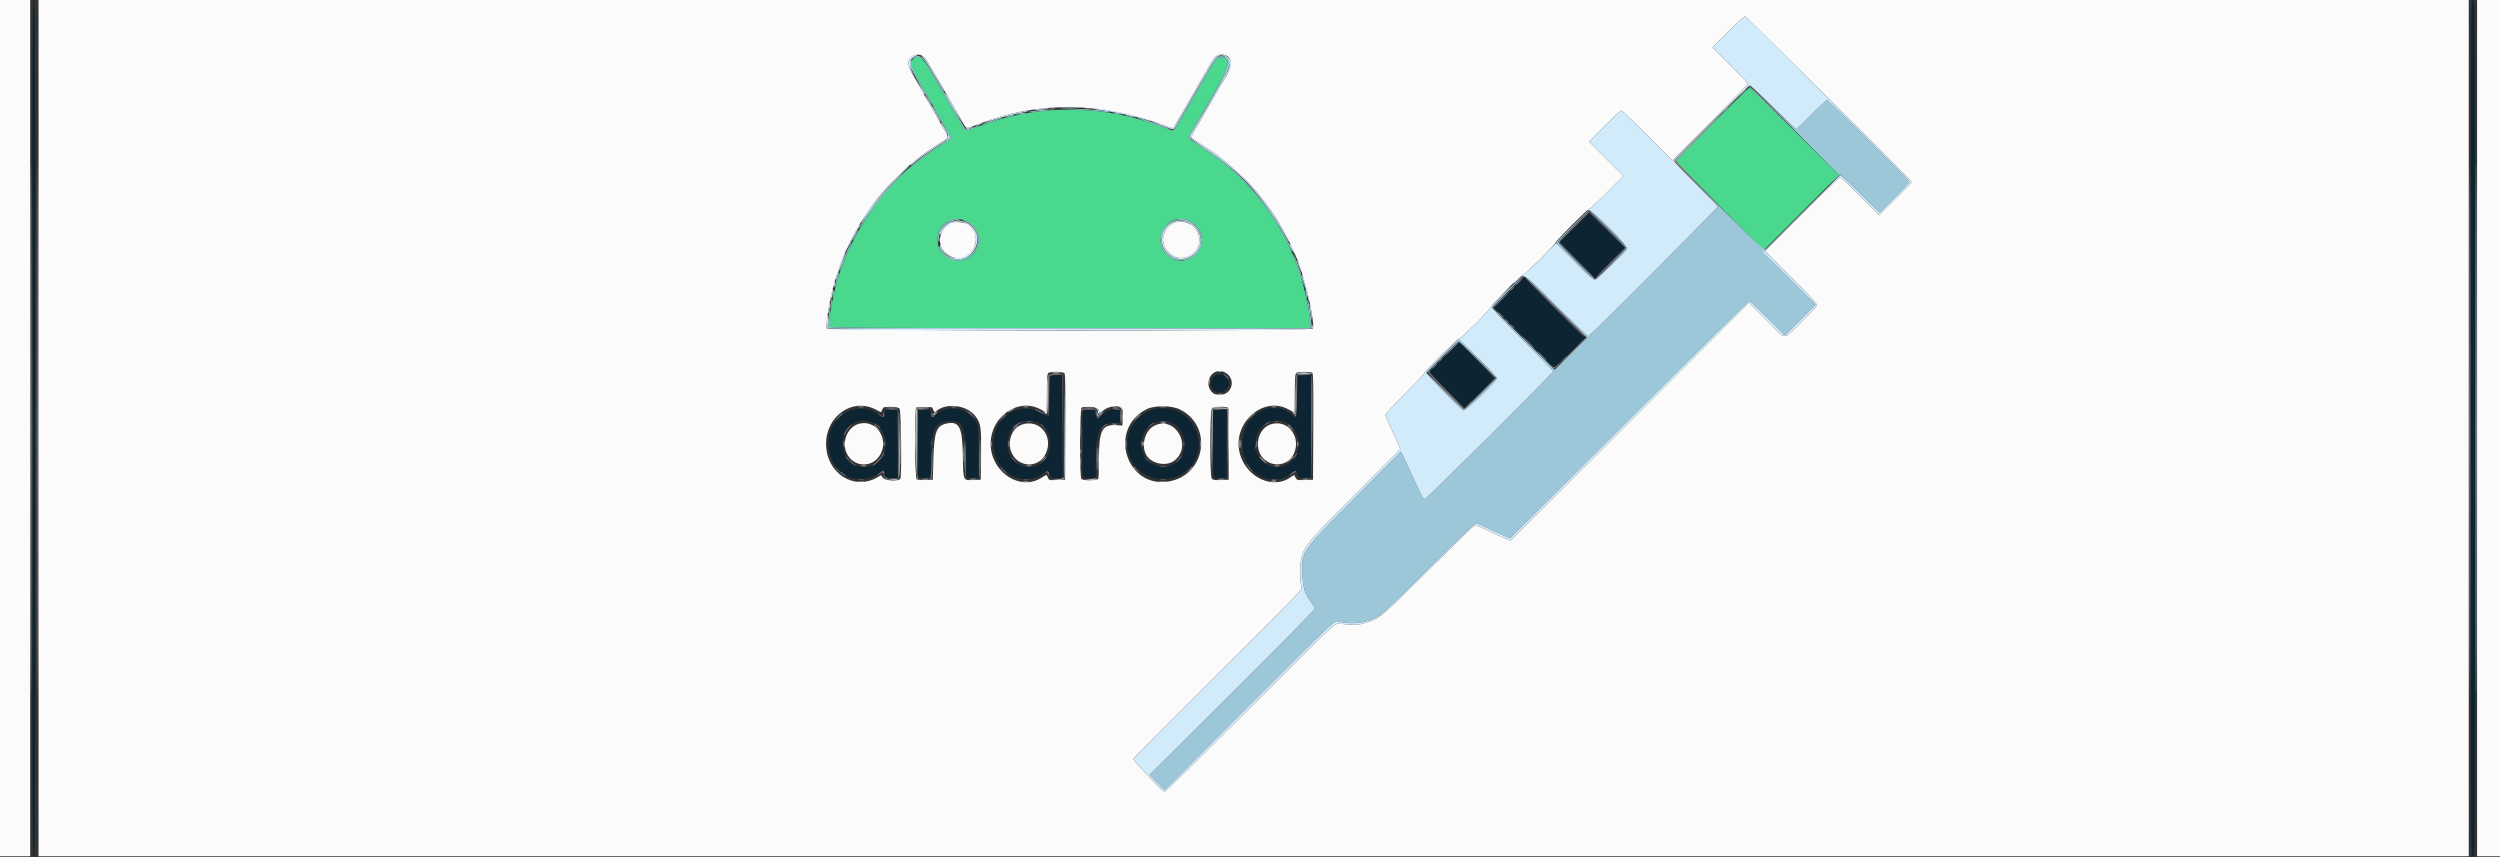 <svg id="svg" version="1.1" xmlns="http://www.w3.org/2000/svg" xmlns:xlink="http://www.w3.org/1999/xlink" width="400" height="137.143" viewBox="0, 0, 400,137.143"><rect x="0" y="0" width="400" height="137.143" fill="#333333" stroke="none"/><g id="svgg"><path id="path0" d="M146.000 9.500 C 145.457 10.043,145.591 10.467,147.183 13.258 C 148.017 14.720,148.870 16.217,149.079 16.583 C 149.288 16.950,149.741 17.737,150.087 18.333 C 150.432 18.929,151.054 20.012,151.468 20.739 L 152.221 22.061 151.658 22.530 C 151.349 22.789,151.033 23.000,150.957 23.000 C 150.649 23.000,147.423 25.293,145.586 26.817 C 140.529 31.015,136.092 37.853,134.057 44.583 C 133.269 47.190,132.418 51.759,132.621 52.289 C 132.686 52.458,140.321 52.500,171.184 52.500 L 209.667 52.500 209.667 51.766 C 209.667 50.388,208.791 46.254,207.968 43.750 C 205.275 35.553,199.957 28.596,192.819 23.934 C 191.773 23.251,190.730 22.544,190.501 22.363 L 190.086 22.035 190.482 21.309 C 190.699 20.910,191.082 20.246,191.331 19.833 C 196.770 10.830,197.407 9.167,195.414 9.167 C 194.718 9.167,194.475 9.463,192.892 12.250 C 189.498 18.225,187.966 20.811,187.779 20.882 C 187.668 20.925,186.828 20.666,185.913 20.306 C 176.495 16.604,165.548 16.609,156.333 20.321 C 154.694 20.981,154.277 20.989,154.042 20.364 C 153.984 20.210,153.039 18.546,151.941 16.667 C 150.844 14.787,149.499 12.463,148.954 11.500 C 147.543 9.011,146.914 8.586,146.000 9.500 M273.957 19.793 C 270.773 22.978,268.169 25.660,268.171 25.751 C 268.174 25.842,271.324 29.102,275.171 32.996 L 282.166 40.074 288.208 34.028 L 294.250 27.981 287.167 20.997 C 283.271 17.156,280.008 14.010,279.916 14.006 C 279.824 14.003,277.142 16.607,273.957 19.793 M154.135 35.189 C 155.811 35.593,156.961 37.490,156.523 39.129 C 155.502 42.947,149.983 42.243,150.004 38.297 C 150.015 36.107,151.939 34.659,154.135 35.189 M189.892 35.180 C 190.828 35.440,191.912 36.506,192.167 37.419 C 192.942 40.187,190.051 42.640,187.535 41.350 C 183.963 39.518,186.030 34.108,189.892 35.180 " stroke="none" fill="#4ad78e" fill-rule="evenodd"></path><path id="path1" d="M0.000 68.500 L 0.000 137.000 2.417 137.000 L 4.833 137.000 4.833 68.500 L 4.833 0.000 2.417 0.000 L 0.000 0.000 0.000 68.500 M6.167 68.500 L 6.167 137.000 200.583 137.000 L 395.000 137.000 395.000 68.500 L 395.000 0.000 200.583 0.000 L 6.167 0.000 6.167 68.500 M396.333 68.500 L 396.333 137.000 398.167 137.000 L 400.000 137.000 400.000 68.500 L 400.000 0.000 398.167 0.000 L 396.333 0.000 396.333 68.500 M292.649 15.811 C 299.900 22.995,305.833 28.969,305.833 29.087 C 305.833 29.282,305.085 30.061,301.762 33.330 L 300.664 34.410 297.622 31.372 C 295.949 29.701,294.505 28.333,294.414 28.333 C 294.323 28.333,291.587 30.995,288.335 34.248 L 282.422 40.163 286.643 44.397 C 290.282 48.046,290.841 48.673,290.695 48.940 C 290.602 49.110,289.439 50.325,288.111 51.639 C 285.286 54.434,285.787 54.408,283.303 51.889 C 282.324 50.896,281.142 49.710,280.676 49.254 L 279.828 48.424 260.787 67.462 C 250.315 77.933,241.702 86.500,241.647 86.500 C 241.592 86.500,240.880 86.192,240.065 85.815 C 239.250 85.438,238.034 84.875,237.363 84.565 C 236.692 84.254,236.070 84.000,235.981 84.000 C 235.892 84.000,232.617 87.186,228.702 91.080 C 221.647 98.097,220.780 98.863,219.332 99.370 C 217.611 99.972,217.207 100.038,215.897 99.931 C 215.175 99.872,214.342 99.807,214.047 99.787 C 213.545 99.752,212.676 100.585,200.041 113.208 C 192.633 120.610,186.467 126.667,186.339 126.667 C 186.212 126.667,185.577 126.107,184.929 125.422 C 184.280 124.737,183.206 123.603,182.542 122.902 C 181.877 122.201,181.333 121.542,181.332 121.439 C 181.332 121.335,187.418 115.205,194.858 107.816 C 207.131 95.627,208.373 94.344,208.258 93.982 C 207.964 93.059,207.957 90.232,208.247 89.230 C 208.836 87.188,209.056 86.928,216.725 79.220 L 224.051 71.858 223.828 71.304 C 223.705 70.999,223.169 69.821,222.636 68.685 C 222.103 67.550,221.667 66.514,221.667 66.384 C 221.667 66.255,223.092 64.714,224.833 62.961 C 226.575 61.208,228.000 59.694,228.000 59.597 C 228.000 59.332,233.210 54.167,233.478 54.167 C 233.797 54.167,238.500 49.485,238.500 49.168 C 238.500 48.851,243.512 43.833,243.828 43.833 C 244.117 43.833,248.798 39.208,248.930 38.792 C 249.056 38.393,254.116 33.333,254.389 33.333 C 254.504 33.333,255.753 32.168,257.167 30.745 L 259.736 28.156 256.995 25.412 L 254.254 22.667 256.750 20.167 C 258.123 18.792,259.322 17.667,259.416 17.667 C 259.509 17.667,261.385 19.467,263.584 21.667 L 267.581 25.667 273.624 19.626 C 276.947 16.304,279.667 13.509,279.667 13.416 C 279.667 13.323,278.392 11.973,276.833 10.417 L 274.000 7.587 276.531 5.052 C 278.106 3.475,279.138 2.562,279.263 2.634 C 279.374 2.698,285.398 8.628,292.649 15.811 M147.936 9.212 C 148.130 9.416,149.021 10.858,149.916 12.417 C 151.269 14.772,152.640 17.145,154.318 20.041 C 154.654 20.619,154.590 20.625,156.667 19.815 C 166.169 16.108,176.330 16.261,186.869 20.269 C 187.301 20.433,187.684 20.534,187.720 20.492 C 187.756 20.451,188.217 19.667,188.744 18.750 C 189.272 17.833,190.539 15.640,191.560 13.876 C 192.581 12.111,193.529 10.457,193.667 10.200 C 194.319 8.980,194.895 8.579,195.761 8.741 C 197.388 9.046,197.281 10.794,195.478 13.359 C 195.307 13.602,195.167 13.838,195.167 13.882 C 195.167 13.927,194.562 14.995,193.824 16.256 C 193.085 17.517,192.295 18.894,192.069 19.316 C 191.842 19.738,191.439 20.421,191.174 20.833 C 190.547 21.810,190.550 22.118,191.186 22.466 C 191.472 22.622,192.268 23.125,192.955 23.583 C 193.643 24.042,194.386 24.537,194.608 24.685 C 195.613 25.352,198.914 28.300,200.068 29.561 C 203.329 33.125,205.805 37.090,207.625 41.667 C 208.900 44.870,210.415 51.659,210.061 52.581 C 209.906 52.986,132.419 52.963,132.263 52.558 C 132.205 52.407,132.237 51.675,132.335 50.933 C 133.902 38.967,140.592 28.774,150.989 22.508 C 151.814 22.011,151.819 21.911,151.083 20.761 C 150.762 20.260,150.500 19.814,150.500 19.772 C 150.500 19.729,150.050 18.932,149.500 18.000 C 148.950 17.068,148.500 16.286,148.500 16.261 C 148.500 16.236,147.787 14.998,146.917 13.509 C 145.254 10.666,145.077 10.107,145.601 9.358 C 146.142 8.586,147.273 8.515,147.936 9.212 M152.083 35.685 C 149.659 37.095,149.886 40.304,152.471 41.157 C 155.530 42.167,157.559 37.886,154.946 35.935 C 154.414 35.537,152.608 35.380,152.083 35.685 M187.583 35.812 C 185.906 36.854,185.603 38.981,186.937 40.352 C 189.452 42.937,193.382 39.595,191.307 36.637 C 190.534 35.534,188.689 35.125,187.583 35.812 M196.135 59.671 C 197.802 60.687,197.133 63.175,195.196 63.161 C 194.767 63.158,194.301 63.065,194.159 62.953 C 192.222 61.427,194.046 58.397,196.135 59.671 M170.314 59.727 C 170.451 59.891,170.491 62.290,170.460 68.352 L 170.417 76.750 169.124 76.799 C 167.872 76.846,167.825 76.834,167.669 76.424 C 167.472 75.905,167.472 75.905,166.705 76.406 C 163.239 78.668,158.498 75.543,158.503 71.000 C 158.507 66.609,162.946 63.552,166.485 65.503 C 166.981 65.776,167.412 66.000,167.443 66.000 C 167.474 66.000,167.500 64.627,167.500 62.950 C 167.500 60.800,167.559 59.841,167.700 59.700 C 167.985 59.415,170.073 59.437,170.314 59.727 M209.960 59.638 C 210.125 59.743,210.161 61.580,210.127 68.261 L 210.083 76.750 208.801 76.799 C 207.609 76.844,207.505 76.820,207.320 76.465 C 207.211 76.255,207.100 76.058,207.074 76.027 C 207.048 75.996,206.811 76.130,206.547 76.325 C 203.785 78.367,199.563 76.509,198.423 72.749 C 196.959 67.922,201.987 63.208,206.152 65.503 C 206.648 65.776,207.079 66.000,207.110 66.000 C 207.141 66.000,207.167 64.627,207.167 62.950 C 207.167 60.800,207.226 59.841,207.367 59.700 C 207.591 59.476,209.628 59.427,209.960 59.638 M140.024 65.482 L 140.965 65.959 141.146 65.563 C 141.245 65.345,141.384 65.161,141.455 65.153 C 142.796 65.015,143.726 65.112,143.936 65.412 C 144.176 65.754,144.294 75.975,144.066 76.570 C 143.880 77.054,141.577 76.939,141.243 76.429 L 140.978 76.024 140.435 76.345 C 136.638 78.585,132.172 75.696,132.172 71.000 C 132.172 66.571,136.364 63.625,140.024 65.482 M149.046 65.153 C 149.117 65.161,149.250 65.364,149.342 65.605 C 149.493 66.004,149.534 66.021,149.796 65.792 C 151.469 64.326,154.890 64.838,156.190 66.750 C 156.942 67.856,157.017 68.433,156.965 72.750 L 156.917 76.750 155.734 76.798 C 154.071 76.867,154.128 77.002,154.055 72.796 C 153.979 68.390,153.485 67.382,151.581 67.739 C 149.848 68.065,149.480 68.973,149.354 73.250 L 149.250 76.750 148.083 76.793 C 147.442 76.816,146.807 76.765,146.673 76.678 C 146.352 76.470,146.291 65.399,146.609 65.202 C 146.760 65.109,148.310 65.078,149.046 65.153 M175.571 65.323 C 175.715 65.443,175.833 65.680,175.833 65.850 C 175.833 66.119,175.931 66.091,176.582 65.632 C 177.159 65.225,177.551 65.089,178.297 65.035 C 179.579 64.942,179.695 65.094,179.632 66.776 L 179.583 68.083 178.621 68.025 C 176.353 67.888,175.833 68.858,175.833 73.231 C 175.833 74.922,175.788 76.425,175.732 76.570 C 175.606 76.899,173.352 76.952,173.033 76.633 C 172.713 76.313,172.750 65.396,173.072 65.217 C 173.453 65.005,175.281 65.083,175.571 65.323 M188.750 65.498 C 194.118 68.111,192.936 76.016,187.026 77.030 C 180.146 78.210,177.202 68.546,183.500 65.455 C 184.763 64.835,187.432 64.857,188.750 65.498 M196.505 65.272 C 196.611 65.377,196.655 67.495,196.627 71.094 L 196.583 76.750 195.337 76.800 C 194.308 76.841,194.054 76.799,193.879 76.560 C 193.550 76.110,193.574 65.712,193.905 65.346 C 194.177 65.045,196.220 64.986,196.505 65.272 M137.250 67.867 C 135.576 68.450,134.690 70.653,135.424 72.410 C 136.448 74.859,139.727 74.968,140.920 72.592 C 142.254 69.934,139.926 66.936,137.250 67.867 M163.596 67.904 C 162.009 68.395,161.136 70.428,161.757 72.187 C 162.684 74.815,166.148 75.069,167.311 72.594 C 168.609 69.831,166.397 67.037,163.596 67.904 M203.341 67.884 C 201.860 68.356,200.981 70.116,201.354 71.859 C 201.962 74.694,205.834 75.203,207.014 72.603 C 208.252 69.877,206.033 67.026,203.341 67.884 M184.679 68.125 C 182.967 68.998,182.441 71.904,183.750 73.255 C 184.800 74.340,186.769 74.556,187.881 73.708 C 190.887 71.418,188.021 66.421,184.679 68.125 " stroke="none" fill="#fbfbfb" fill-rule="evenodd"></path><path id="path2" d="M145.845 9.439 C 145.655 9.681,145.500 10.056,145.500 10.274 C 145.500 10.636,148.980 16.909,149.109 16.780 C 149.140 16.749,148.378 15.347,147.416 13.665 C 145.323 10.006,145.225 9.167,146.891 9.167 C 147.583 9.167,147.717 9.317,148.954 11.500 C 149.499 12.463,150.844 14.787,151.941 16.667 C 153.039 18.546,153.984 20.210,154.042 20.364 C 154.260 20.942,154.699 20.986,155.791 20.537 C 156.363 20.301,156.802 20.080,156.767 20.044 C 156.731 20.009,156.267 20.164,155.734 20.389 C 154.596 20.868,154.524 20.853,154.071 20.039 C 152.412 17.051,148.065 9.672,147.790 9.375 C 147.280 8.826,146.303 8.858,145.845 9.439 M194.625 9.208 C 194.475 9.323,193.812 10.354,193.153 11.500 C 192.494 12.646,191.094 15.083,190.041 16.917 C 188.989 18.750,187.970 20.423,187.777 20.634 C 187.505 20.931,187.488 20.994,187.703 20.912 C 187.958 20.814,189.286 18.596,192.892 12.250 C 194.475 9.463,194.718 9.167,195.414 9.167 C 197.407 9.167,196.770 10.830,191.331 19.833 C 191.082 20.246,190.699 20.910,190.482 21.309 L 190.086 22.035 190.501 22.363 C 190.730 22.544,191.773 23.251,192.819 23.934 C 198.408 27.584,202.928 32.676,205.867 38.630 C 206.332 39.572,206.745 40.311,206.783 40.272 C 206.944 40.111,204.459 35.543,203.416 34.083 C 200.028 29.342,195.589 25.181,191.375 22.797 C 190.180 22.120,190.179 22.220,191.388 20.114 C 191.982 19.081,192.633 17.939,192.835 17.576 C 193.037 17.213,193.859 15.792,194.662 14.417 C 197.058 10.311,197.095 10.211,196.488 9.439 C 196.103 8.950,195.122 8.828,194.625 9.208 M287.080 20.795 L 294.243 27.994 293.413 28.872 L 292.583 29.750 293.538 28.843 L 294.493 27.935 294.933 28.343 C 295.175 28.567,296.575 29.938,298.045 31.389 L 300.718 34.028 303.109 31.641 C 304.424 30.328,305.500 29.185,305.500 29.100 C 305.500 28.893,292.532 16.000,292.324 16.000 C 292.235 16.000,291.111 17.050,289.827 18.333 C 288.544 19.617,287.419 20.667,287.327 20.667 C 287.236 20.667,285.582 19.110,283.653 17.208 C 281.724 15.306,280.094 13.715,280.031 13.673 C 279.968 13.631,283.140 16.836,287.080 20.795 M149.202 17.083 C 149.248 17.175,149.859 18.238,150.560 19.446 C 152.177 22.235,152.218 21.996,149.869 23.500 C 144.828 26.728,139.358 32.413,137.522 36.333 C 137.288 36.833,137.295 36.823,138.816 34.526 C 140.547 31.915,143.509 28.541,145.586 26.817 C 147.423 25.293,150.649 23.000,150.957 23.000 C 151.033 23.000,151.349 22.789,151.658 22.530 L 152.221 22.061 151.468 20.739 C 149.688 17.614,149.467 17.242,149.297 17.083 C 149.177 16.972,149.146 16.972,149.202 17.083 M171.833 17.496 C 173.438 17.572,175.377 17.721,176.142 17.828 C 176.908 17.934,177.567 17.988,177.607 17.948 C 177.796 17.760,174.774 17.475,172.000 17.420 L 168.917 17.358 171.833 17.496 M165.754 17.686 C 164.457 17.875,164.149 18.026,165.333 17.892 C 165.837 17.835,166.813 17.734,167.500 17.668 L 168.750 17.547 167.750 17.544 C 167.200 17.542,166.302 17.606,165.754 17.686 M163.000 18.167 C 162.438 18.285,162.435 18.290,162.917 18.292 C 163.192 18.293,163.642 18.237,163.917 18.167 C 164.608 17.991,163.836 17.991,163.000 18.167 M178.417 18.176 C 179.261 18.351,179.943 18.343,179.250 18.167 C 178.975 18.097,178.525 18.039,178.250 18.039 C 177.830 18.038,177.856 18.060,178.417 18.176 M161.250 18.590 C 160.593 18.817,160.592 18.819,161.167 18.722 C 161.847 18.607,162.542 18.353,162.167 18.357 C 162.029 18.358,161.617 18.463,161.250 18.590 M180.583 18.595 C 181.042 18.723,181.492 18.820,181.583 18.813 C 181.865 18.789,180.438 18.359,180.083 18.361 C 179.900 18.362,180.125 18.467,180.583 18.595 M158.527 19.353 C 157.670 19.631,156.998 19.886,157.032 19.921 C 157.066 19.955,157.879 19.729,158.839 19.419 C 159.798 19.109,160.471 18.853,160.333 18.851 C 160.196 18.849,159.383 19.074,158.527 19.353 M183.167 19.323 C 183.946 19.578,185.178 20.022,185.906 20.308 C 186.633 20.594,187.256 20.799,187.291 20.764 C 187.373 20.682,184.195 19.445,183.011 19.099 C 181.530 18.665,181.638 18.821,183.167 19.323 M271.375 29.422 C 273.277 31.346,274.833 32.995,274.833 33.087 C 274.833 33.273,254.435 53.716,254.156 53.809 C 254.059 53.841,251.771 51.666,249.072 48.976 C 246.373 46.285,244.066 44.062,243.944 44.035 C 243.674 43.976,238.667 48.865,238.667 49.188 C 238.667 49.315,240.879 51.630,243.583 54.333 C 246.287 57.036,248.500 59.324,248.500 59.416 C 248.500 59.703,228.265 79.833,227.977 79.833 C 227.827 79.833,227.590 79.590,227.450 79.292 C 227.310 78.994,226.972 78.262,226.699 77.667 C 226.426 77.071,225.742 75.610,225.178 74.420 L 224.153 72.257 216.854 79.587 C 208.196 88.281,208.228 88.236,208.381 91.750 C 208.488 94.182,208.770 95.066,209.930 96.585 C 210.152 96.877,210.333 97.250,210.333 97.416 C 210.333 97.593,204.903 103.115,197.125 110.849 L 183.917 123.980 185.125 125.197 L 186.333 126.414 199.900 112.851 C 212.859 99.895,213.487 99.294,213.941 99.409 C 216.471 100.049,218.976 99.660,220.945 98.320 C 221.388 98.019,224.938 94.597,228.833 90.716 C 234.684 84.887,235.979 83.675,236.277 83.746 C 236.476 83.794,237.488 84.237,238.527 84.732 C 239.567 85.227,240.685 85.742,241.012 85.878 L 241.607 86.125 260.631 67.146 C 271.093 56.707,279.750 48.167,279.867 48.167 C 279.984 48.167,281.318 49.403,282.832 50.914 L 285.583 53.662 288.046 51.212 L 290.509 48.762 286.308 44.558 C 282.493 40.741,282.130 40.329,282.346 40.067 C 282.553 39.816,282.551 39.790,282.333 39.863 C 282.170 39.918,280.839 38.707,278.500 36.374 C 276.529 34.409,273.342 31.254,271.417 29.362 L 267.917 25.924 271.375 29.422 M251.625 36.108 C 250.181 37.542,249.000 38.762,249.000 38.818 C 249.000 39.097,254.981 44.861,255.217 44.808 C 255.522 44.741,260.083 40.301,260.339 39.822 C 260.500 39.522,254.817 33.500,254.374 33.500 C 254.306 33.500,253.069 34.674,251.625 36.108 M257.290 36.540 C 258.872 38.120,260.167 39.532,260.167 39.678 C 260.167 39.940,255.482 44.667,255.222 44.667 C 255.025 44.667,249.333 38.951,249.333 38.754 C 249.333 38.589,254.168 33.667,254.330 33.667 C 254.376 33.667,255.708 34.960,257.290 36.540 M152.250 35.201 C 150.850 35.691,149.991 36.933,150.028 38.417 L 150.049 39.250 150.156 38.333 C 150.374 36.460,151.377 35.444,153.333 35.115 C 153.695 35.055,153.684 35.044,153.250 35.036 C 152.975 35.031,152.525 35.105,152.250 35.201 M187.926 35.249 C 184.369 36.516,185.260 41.676,189.035 41.664 C 192.002 41.655,193.424 38.022,191.246 36.014 C 190.202 35.052,189.156 34.810,187.926 35.249 M154.432 35.424 C 155.267 35.734,155.862 36.354,156.225 37.295 C 157.554 40.736,152.640 43.179,150.677 40.053 C 150.157 39.225,149.987 39.171,150.401 39.967 C 151.776 42.610,155.737 42.068,156.523 39.129 C 156.938 37.576,155.766 35.511,154.333 35.269 C 153.759 35.172,153.761 35.175,154.432 35.424 M190.737 35.792 C 193.732 37.888,191.445 42.469,187.983 41.310 C 185.184 40.373,185.157 36.433,187.943 35.401 C 188.824 35.074,189.934 35.230,190.737 35.792 M136.750 37.667 C 136.518 38.125,136.365 38.500,136.411 38.500 C 136.457 38.500,136.684 38.125,136.917 37.667 C 137.149 37.208,137.301 36.833,137.256 36.833 C 137.210 36.833,136.982 37.208,136.750 37.667 M135.585 40.039 C 134.907 41.522,134.295 43.184,134.392 43.281 C 134.425 43.314,134.622 42.871,134.829 42.296 C 135.036 41.721,135.460 40.694,135.771 40.015 C 136.082 39.336,136.309 38.753,136.276 38.720 C 136.243 38.687,135.932 39.281,135.585 40.039 M206.932 40.750 C 206.997 40.933,207.448 42.246,207.933 43.667 C 208.418 45.087,208.819 46.162,208.824 46.055 C 208.839 45.747,207.351 41.341,207.068 40.855 C 206.927 40.614,206.866 40.567,206.932 40.750 M133.842 44.758 C 133.635 45.453,133.497 46.053,133.534 46.090 C 133.572 46.127,133.770 45.588,133.975 44.892 C 134.180 44.195,134.318 43.596,134.282 43.560 C 134.246 43.524,134.048 44.063,133.842 44.758 M248.933 49.087 L 253.905 54.008 251.332 56.584 L 248.760 59.161 246.696 57.122 C 240.191 50.698,238.833 49.333,238.833 49.216 C 238.833 49.061,243.700 44.167,243.854 44.167 C 243.913 44.167,246.199 46.381,248.933 49.087 M133.259 46.926 C 133.197 47.260,133.179 47.567,133.219 47.608 C 133.260 47.649,133.345 47.409,133.407 47.074 C 133.470 46.740,133.488 46.433,133.447 46.392 C 133.407 46.351,133.322 46.591,133.259 46.926 M208.870 46.583 C 208.871 46.767,208.930 47.142,209.000 47.417 C 209.114 47.866,209.128 47.874,209.130 47.500 C 209.132 47.271,209.073 46.896,209.000 46.667 C 208.895 46.340,208.867 46.322,208.870 46.583 M132.917 48.500 C 132.853 48.879,132.835 49.224,132.878 49.267 C 132.921 49.310,133.006 49.032,133.067 48.650 C 133.128 48.268,133.145 47.923,133.105 47.883 C 133.066 47.843,132.981 48.121,132.917 48.500 M209.167 48.097 C 209.167 48.181,209.279 48.887,209.417 49.667 C 209.554 50.446,209.666 51.402,209.666 51.792 L 209.667 52.500 171.184 52.500 C 140.552 52.500,132.686 52.458,132.623 52.292 C 132.580 52.177,132.613 51.570,132.698 50.944 C 132.782 50.317,132.822 49.717,132.786 49.610 C 132.751 49.504,132.641 50.047,132.542 50.817 C 132.444 51.587,132.402 52.318,132.449 52.442 C 132.522 52.631,138.826 52.661,171.143 52.625 L 209.750 52.583 209.803 51.931 C 209.853 51.321,209.401 48.179,209.240 48.018 C 209.200 47.977,209.167 48.013,209.167 48.097 M230.741 56.887 C 229.325 58.291,228.167 59.530,228.167 59.641 C 228.167 59.871,233.639 65.384,234.125 65.644 C 234.473 65.830,239.500 61.016,239.500 60.496 C 239.500 60.245,233.694 54.333,233.447 54.333 C 233.374 54.333,232.156 55.482,230.741 56.887 M236.500 57.583 L 239.413 60.500 236.917 63.000 C 235.544 64.375,234.344 65.500,234.250 65.500 C 234.157 65.500,232.771 64.190,231.171 62.588 L 228.262 59.676 228.756 59.153 C 230.276 57.547,233.266 54.667,233.414 54.667 C 233.509 54.667,234.898 55.979,236.500 57.583 " stroke="none" fill="#9cc7d9" fill-rule="evenodd"></path><path id="path3" d="M5.167 68.500 C 5.167 129.278,5.195 137.000,5.417 137.000 C 5.638 137.000,5.667 129.278,5.667 68.500 C 5.667 7.722,5.638 0.000,5.417 0.000 C 5.195 0.000,5.167 7.722,5.167 68.500 M395.333 68.500 C 395.333 136.889,395.334 137.000,395.667 137.000 C 395.999 137.000,396.000 136.889,396.000 68.500 C 396.000 0.111,395.999 0.000,395.667 0.000 C 395.334 0.000,395.333 0.111,395.333 68.500 M251.875 36.374 L 249.501 38.748 252.351 41.601 L 255.201 44.454 257.611 42.047 L 260.022 39.640 257.177 36.820 C 255.613 35.269,254.314 34.000,254.291 34.000 C 254.267 34.000,253.180 35.068,251.875 36.374 M241.457 46.775 L 239.053 49.202 243.885 54.023 L 248.717 58.844 249.123 58.464 C 249.346 58.255,250.441 57.182,251.556 56.079 L 253.583 54.075 248.722 49.212 L 243.861 44.348 241.457 46.775 M231.036 57.172 C 229.733 58.459,228.667 59.552,228.667 59.602 C 228.667 59.652,229.936 60.955,231.488 62.498 L 234.310 65.303 236.655 62.971 C 237.945 61.688,239.000 60.578,239.000 60.505 C 239.000 60.397,233.539 54.833,233.434 54.833 C 233.418 54.833,232.338 55.886,231.036 57.172 M194.133 60.341 C 193.234 61.240,193.909 62.833,195.189 62.833 C 195.883 62.833,196.667 62.038,196.667 61.333 C 196.667 60.016,195.080 59.394,194.133 60.341 M167.932 60.292 C 167.882 60.452,167.863 61.858,167.891 63.417 C 167.954 66.942,167.935 66.992,166.825 66.244 C 162.977 63.655,158.235 67.172,159.019 72.035 C 159.647 75.940,163.988 77.995,166.906 75.770 C 167.646 75.205,167.794 75.220,167.963 75.875 C 168.098 76.398,168.136 76.418,169.052 76.467 L 170.000 76.517 170.000 68.258 L 170.000 60.000 169.011 60.000 C 168.215 60.000,168.005 60.057,167.932 60.292 M207.611 60.111 C 207.550 60.172,207.500 61.660,207.500 63.417 C 207.500 66.824,207.465 67.012,206.929 66.517 C 203.701 63.535,198.755 66.246,198.751 71.000 C 198.748 75.587,203.229 78.320,206.573 75.770 C 207.305 75.211,207.398 75.220,207.591 75.875 C 207.748 76.408,207.766 76.417,208.750 76.417 L 209.750 76.417 209.793 68.208 L 209.836 60.000 208.779 60.000 C 208.198 60.000,207.672 60.050,207.611 60.111 M135.930 65.747 C 131.677 67.495,131.353 73.710,135.392 76.078 C 136.828 76.919,139.057 76.808,140.444 75.825 C 141.279 75.233,141.500 75.210,141.500 75.717 C 141.500 76.306,141.819 76.500,142.786 76.500 L 143.671 76.500 143.627 71.042 L 143.583 65.583 142.933 65.530 C 141.861 65.442,141.500 65.601,141.500 66.160 C 141.500 66.841,141.278 66.906,140.678 66.401 C 139.397 65.323,137.572 65.072,135.930 65.747 M151.332 65.489 C 150.661 65.693,149.940 66.106,149.602 66.479 C 149.213 66.909,149.000 66.796,149.000 66.160 C 149.000 65.601,148.639 65.442,147.567 65.530 L 146.917 65.583 146.873 70.955 L 146.829 76.326 147.222 76.425 C 147.438 76.479,147.908 76.499,148.266 76.470 L 148.917 76.417 149.001 73.000 C 149.112 68.456,149.583 67.517,151.822 67.374 C 153.997 67.235,154.402 68.010,154.461 72.417 C 154.520 76.776,154.448 76.528,155.630 76.466 L 156.583 76.417 156.583 72.333 C 156.583 68.436,156.566 68.218,156.214 67.560 C 155.289 65.830,153.168 64.931,151.332 65.489 M184.417 65.566 C 180.995 66.649,179.395 70.344,180.965 73.537 C 183.057 77.789,189.292 77.689,191.300 73.370 C 193.330 69.002,189.017 64.112,184.417 65.566 M173.375 65.607 C 173.215 65.674,173.167 66.913,173.167 70.996 C 173.167 76.959,173.054 76.500,174.514 76.500 L 175.333 76.500 175.333 73.675 C 175.333 69.009,175.856 67.875,178.092 67.683 L 179.250 67.583 179.250 66.583 L 179.250 65.583 178.667 65.528 C 177.759 65.442,176.912 65.779,176.230 66.500 C 175.513 67.256,175.472 67.246,175.344 66.289 L 175.250 65.583 174.417 65.551 C 173.958 65.533,173.490 65.558,173.375 65.607 M194.207 65.693 C 193.904 65.996,193.910 75.813,194.213 76.228 C 194.381 76.457,194.622 76.509,195.338 76.468 L 196.250 76.417 196.250 71.000 L 196.250 65.583 195.332 65.535 C 194.762 65.504,194.336 65.564,194.207 65.693 M139.839 67.708 C 142.599 69.103,142.153 73.824,139.188 74.593 C 136.791 75.214,134.846 73.624,134.837 71.036 C 134.827 68.150,137.367 66.460,139.839 67.708 M165.961 67.591 C 168.966 68.847,168.664 73.778,165.532 74.590 C 163.127 75.214,161.065 73.416,161.201 70.813 C 161.338 68.185,163.645 66.623,165.961 67.591 M187.183 67.523 C 190.184 68.527,190.372 73.193,187.461 74.409 C 184.600 75.604,181.738 72.796,182.760 69.796 C 183.408 67.895,185.336 66.905,187.183 67.523 M205.824 67.662 C 207.296 68.413,208.076 70.198,207.680 71.913 C 206.736 76.006,201.126 75.479,200.867 71.274 C 200.691 68.401,203.401 66.426,205.824 67.662 " stroke="none" fill="#0d2433" fill-rule="evenodd"></path><path id="path4" d="M4.916 68.500 C 4.916 106.221,4.935 121.652,4.958 102.792 C 4.982 83.931,4.982 53.069,4.958 34.208 C 4.935 15.348,4.916 30.779,4.916 68.500 M6.083 68.500 C 6.083 106.221,6.102 121.652,6.125 102.792 C 6.148 83.931,6.148 53.069,6.125 34.208 C 6.102 15.348,6.083 30.779,6.083 68.500 M396.249 68.500 C 396.249 106.221,396.268 121.652,396.292 102.792 C 396.315 83.931,396.315 53.069,396.292 34.208 C 396.268 15.348,396.249 30.779,396.249 68.500 M276.531 5.052 L 274.000 7.587 276.833 10.417 C 278.392 11.973,279.667 13.323,279.667 13.416 C 279.667 13.509,276.947 16.304,273.624 19.626 L 267.581 25.667 263.584 21.667 C 261.385 19.467,259.509 17.667,259.416 17.667 C 259.322 17.667,258.123 18.792,256.750 20.167 L 254.254 22.667 256.995 25.412 L 259.736 28.156 257.167 30.745 C 255.753 32.168,254.505 33.333,254.392 33.333 C 254.279 33.333,254.141 33.407,254.085 33.498 C 254.027 33.591,254.090 33.622,254.228 33.569 C 254.665 33.401,260.552 39.424,260.339 39.822 C 260.063 40.338,255.508 44.745,255.198 44.796 C 255.021 44.825,253.817 43.741,251.953 41.872 L 248.988 38.902 246.703 41.220 C 245.445 42.495,244.192 43.637,243.917 43.757 C 243.466 43.953,241.961 45.333,242.197 45.333 C 242.250 45.333,242.600 45.027,242.974 44.653 C 243.900 43.727,243.581 43.501,249.072 48.976 C 251.771 51.666,254.059 53.841,254.156 53.809 C 254.438 53.715,274.833 33.272,274.833 33.084 C 274.833 32.990,273.258 31.340,271.333 29.417 C 269.408 27.493,267.833 25.844,267.833 25.751 C 267.833 25.499,279.716 13.667,279.969 13.667 C 280.089 13.667,281.772 15.242,283.710 17.167 C 285.648 19.092,287.292 20.667,287.364 20.667 C 287.435 20.667,288.544 19.617,289.827 18.333 C 291.111 17.050,292.235 16.000,292.324 16.000 C 292.532 16.000,305.500 28.893,305.500 29.100 C 305.500 29.185,304.425 30.328,303.111 31.639 L 300.722 34.024 297.665 31.012 C 295.984 29.355,294.565 28.000,294.512 28.000 C 294.459 28.000,291.641 30.775,288.250 34.166 L 282.085 40.333 286.297 44.547 L 290.509 48.762 288.046 51.212 L 285.583 53.662 282.832 50.914 C 281.318 49.403,279.984 48.167,279.867 48.167 C 279.750 48.167,271.093 56.707,260.631 67.146 L 241.607 86.125 241.012 85.878 C 240.685 85.742,239.567 85.227,238.527 84.732 C 237.488 84.237,236.476 83.794,236.277 83.746 C 235.979 83.675,234.684 84.887,228.833 90.716 C 224.938 94.597,221.388 98.019,220.945 98.320 C 218.976 99.660,216.471 100.049,213.941 99.409 C 213.487 99.294,212.859 99.895,199.900 112.851 L 186.333 126.414 185.125 125.197 L 183.917 123.980 197.125 110.849 C 204.903 103.115,210.333 97.593,210.333 97.416 C 210.333 97.250,210.152 96.877,209.930 96.585 C 208.770 95.066,208.488 94.182,208.381 91.750 C 208.228 88.236,208.196 88.281,216.854 79.587 L 224.153 72.257 225.178 74.420 C 225.742 75.610,226.426 77.071,226.699 77.667 C 226.972 78.262,227.310 78.994,227.450 79.292 C 227.590 79.590,227.828 79.833,227.978 79.833 C 228.266 79.833,248.500 59.702,248.500 59.415 C 248.500 59.323,246.287 57.036,243.583 54.333 C 240.879 51.630,238.667 49.313,238.667 49.184 C 238.667 49.055,239.248 48.370,239.958 47.661 C 240.669 46.953,241.435 46.158,241.662 45.895 C 241.888 45.632,241.269 46.203,240.287 47.164 C 239.304 48.125,238.500 49.026,238.500 49.167 C 238.500 49.485,233.797 54.167,233.478 54.167 C 233.210 54.167,228.000 59.332,228.000 59.597 C 228.000 59.694,226.575 61.208,224.833 62.961 C 223.092 64.714,221.667 66.255,221.667 66.384 C 221.667 66.514,222.103 67.550,222.636 68.685 C 223.169 69.821,223.705 70.999,223.828 71.304 L 224.051 71.858 216.725 79.220 C 209.056 86.928,208.836 87.188,208.247 89.230 C 207.957 90.232,207.964 93.059,208.258 93.982 C 208.373 94.344,207.131 95.627,194.858 107.816 C 187.418 115.205,181.332 121.335,181.332 121.439 C 181.333 121.542,181.877 122.201,182.542 122.902 C 183.206 123.603,184.280 124.737,184.929 125.422 C 185.577 126.107,186.212 126.667,186.339 126.667 C 186.467 126.667,192.633 120.610,200.041 113.208 C 212.676 100.585,213.545 99.752,214.047 99.787 C 214.342 99.807,215.175 99.872,215.897 99.931 C 217.207 100.038,217.611 99.972,219.332 99.370 C 220.780 98.863,221.647 98.097,228.702 91.080 C 232.617 87.186,235.892 84.000,235.981 84.000 C 236.070 84.000,236.692 84.254,237.363 84.565 C 238.034 84.875,239.250 85.438,240.065 85.815 C 240.880 86.192,241.592 86.500,241.647 86.500 C 241.702 86.500,250.315 77.933,260.787 67.462 L 279.828 48.424 280.676 49.254 C 281.142 49.710,282.324 50.896,283.303 51.889 C 285.787 54.408,285.286 54.434,288.111 51.639 C 289.439 50.325,290.602 49.110,290.695 48.940 C 290.841 48.673,290.282 48.046,286.643 44.397 L 282.422 40.163 288.335 34.248 C 291.587 30.995,294.323 28.333,294.414 28.333 C 294.505 28.333,295.949 29.701,297.622 31.372 L 300.664 34.410 301.762 33.330 C 305.085 30.061,305.833 29.282,305.833 29.087 C 305.833 28.891,279.729 2.902,279.263 2.634 C 279.138 2.562,278.106 3.475,276.531 5.052 M146.226 8.832 C 145.719 9.037,145.333 9.654,145.333 10.261 C 145.333 10.773,147.776 15.280,147.955 15.100 C 148.000 15.056,147.890 14.809,147.711 14.551 C 145.345 11.149,145.020 9.477,146.613 8.908 C 146.963 8.784,147.100 8.683,146.917 8.685 C 146.733 8.686,146.423 8.753,146.226 8.832 M194.750 8.859 C 194.379 9.080,194.042 9.497,193.667 10.200 C 193.529 10.457,192.559 12.149,191.511 13.959 C 190.463 15.769,189.188 17.980,188.678 18.873 C 187.605 20.749,187.831 20.663,185.928 19.917 C 185.111 19.596,184.362 19.337,184.263 19.342 C 183.991 19.355,187.207 20.648,187.535 20.658 C 187.699 20.663,187.991 20.368,188.227 19.958 C 194.332 9.365,194.343 9.345,194.735 9.071 C 195.261 8.702,195.813 8.788,196.346 9.321 C 196.995 9.970,196.966 10.445,196.193 11.797 C 193.121 17.170,190.930 20.960,190.735 21.239 C 190.398 21.720,190.445 22.113,190.875 22.407 C 191.081 22.548,192.112 23.235,193.167 23.933 C 198.292 27.328,202.213 31.601,205.406 37.268 C 205.916 38.174,206.333 38.849,206.333 38.769 C 206.333 38.294,203.805 34.186,202.280 32.185 C 200.409 29.728,196.609 26.013,194.608 24.685 C 194.386 24.537,193.643 24.042,192.955 23.583 C 192.268 23.125,191.472 22.622,191.186 22.466 C 190.550 22.118,190.547 21.810,191.174 20.833 C 191.439 20.421,191.842 19.738,192.069 19.316 C 192.295 18.894,193.085 17.517,193.824 16.256 C 194.562 14.995,195.167 13.927,195.167 13.882 C 195.167 13.838,195.307 13.602,195.478 13.359 C 196.178 12.363,197.000 10.670,196.999 10.225 C 196.997 9.179,195.618 8.341,194.750 8.859 M147.720 9.208 C 147.924 9.415,148.750 10.727,149.556 12.125 C 150.362 13.523,151.059 14.667,151.104 14.667 C 151.149 14.667,151.155 14.610,151.117 14.542 C 148.879 10.526,147.800 8.833,147.479 8.833 C 147.407 8.833,147.516 9.002,147.720 9.208 M151.167 14.868 C 151.167 15.171,154.511 20.592,154.726 20.635 C 154.866 20.664,155.191 20.565,155.449 20.416 C 155.706 20.267,155.767 20.197,155.583 20.261 C 154.758 20.546,154.584 20.517,154.318 20.050 C 151.872 15.747,151.167 14.587,151.167 14.868 M148.416 16.083 C 149.338 17.765,150.365 19.500,150.437 19.500 C 150.529 19.500,150.355 19.169,149.209 17.167 C 148.259 15.508,147.626 14.643,148.416 16.083 M169.792 17.291 C 170.548 17.322,171.785 17.322,172.542 17.291 C 173.298 17.260,172.679 17.235,171.167 17.235 C 169.654 17.235,169.035 17.260,169.792 17.291 M165.583 17.509 C 165.277 17.593,165.599 17.609,166.417 17.552 C 167.150 17.501,167.781 17.431,167.819 17.396 C 167.949 17.278,166.085 17.372,165.583 17.509 M175.583 17.524 C 178.028 17.834,182.297 18.752,183.830 19.296 C 183.969 19.346,184.032 19.330,183.970 19.261 C 183.583 18.830,176.551 17.313,175.137 17.354 C 174.552 17.372,174.636 17.403,175.583 17.524 M162.750 18.007 C 160.875 18.397,158.599 19.041,157.833 19.399 C 157.512 19.549,157.400 19.628,157.583 19.574 C 157.767 19.521,158.693 19.248,159.642 18.968 C 160.591 18.688,162.204 18.287,163.226 18.077 C 164.247 17.868,164.896 17.696,164.667 17.696 C 164.438 17.695,163.575 17.835,162.750 18.007 M150.500 19.714 C 150.500 19.877,151.512 21.500,151.613 21.500 C 151.660 21.500,151.494 21.144,151.244 20.708 C 150.767 19.879,150.500 19.522,150.500 19.714 M156.417 19.923 C 156.000 20.123,155.986 20.146,156.333 20.062 C 156.806 19.946,157.336 19.676,157.083 19.679 C 156.992 19.681,156.692 19.790,156.417 19.923 M151.667 21.849 C 151.667 22.094,151.544 22.188,150.022 23.119 C 148.548 24.020,145.667 26.174,145.667 26.375 C 145.667 26.478,145.873 26.373,146.125 26.142 C 146.863 25.466,148.467 24.312,150.143 23.253 C 151.620 22.320,152.008 21.953,151.771 21.715 C 151.713 21.658,151.667 21.718,151.667 21.849 M143.976 27.792 C 141.908 29.764,138.616 33.827,137.798 35.417 C 137.510 35.974,137.894 35.489,138.917 34.000 C 140.396 31.847,141.733 30.264,143.736 28.292 C 144.737 27.306,145.505 26.500,145.443 26.500 C 145.381 26.500,144.720 27.081,143.976 27.792 M188.356 35.350 C 185.404 35.914,184.982 39.932,187.743 41.187 C 189.003 41.759,190.477 41.419,191.378 40.349 C 193.258 38.115,191.253 34.797,188.356 35.350 M151.755 35.714 C 151.063 36.105,150.328 37.025,150.341 37.483 C 150.345 37.630,150.492 37.478,150.668 37.145 C 152.093 34.447,155.916 35.141,156.132 38.138 C 156.366 41.364,151.787 42.529,150.647 39.533 C 150.561 39.306,150.450 39.161,150.400 39.211 C 150.243 39.368,150.799 40.275,151.323 40.716 C 154.399 43.304,158.263 38.826,155.340 36.061 C 154.463 35.232,152.877 35.078,151.755 35.714 M190.436 35.845 C 192.121 36.886,192.389 38.921,191.030 40.348 C 188.976 42.506,185.498 40.542,186.208 37.625 C 186.648 35.814,188.871 34.878,190.436 35.845 M137.124 36.534 C 136.549 37.521,135.332 39.964,135.337 40.121 C 135.339 40.192,135.785 39.400,136.328 38.361 C 136.871 37.322,137.405 36.364,137.515 36.232 C 137.624 36.100,137.675 35.953,137.627 35.905 C 137.580 35.857,137.353 36.140,137.124 36.534 M150.205 38.333 C 150.205 38.654,150.240 38.785,150.282 38.625 C 150.323 38.465,150.323 38.202,150.282 38.042 C 150.240 37.881,150.205 38.012,150.205 38.333 M206.341 39.125 C 206.351 39.293,207.150 40.778,207.159 40.646 C 207.171 40.485,206.494 39.000,206.409 39.000 C 206.367 39.000,206.337 39.056,206.341 39.125 M134.699 41.614 C 133.981 43.481,133.610 44.666,133.713 44.768 C 133.762 44.817,133.851 44.634,133.911 44.361 C 133.971 44.087,134.314 43.093,134.673 42.150 C 135.032 41.208,135.297 40.409,135.263 40.374 C 135.228 40.339,134.974 40.897,134.699 41.614 M207.517 41.667 C 207.511 41.712,207.694 42.237,207.925 42.833 C 208.156 43.429,208.299 43.692,208.243 43.417 C 208.147 42.946,207.541 41.486,207.517 41.667 M208.338 44.114 C 208.336 44.223,208.415 44.523,208.516 44.781 C 208.616 45.039,208.873 46.000,209.087 46.917 C 209.301 47.833,209.482 48.426,209.488 48.233 C 209.502 47.814,208.692 44.523,208.487 44.167 C 208.404 44.022,208.341 44.000,208.338 44.114 M133.429 45.429 C 133.367 45.673,133.349 45.905,133.389 45.944 C 133.428 45.983,133.510 45.816,133.571 45.571 C 133.633 45.327,133.651 45.095,133.611 45.056 C 133.572 45.017,133.490 45.184,133.429 45.429 M133.000 47.083 C 132.892 47.602,132.836 48.058,132.875 48.098 C 132.914 48.137,133.040 47.750,133.155 47.238 C 133.269 46.726,133.325 46.270,133.279 46.224 C 133.233 46.178,133.108 46.565,133.000 47.083 M132.583 49.167 C 132.519 49.637,132.503 50.059,132.549 50.105 C 132.595 50.151,132.685 49.803,132.750 49.333 C 132.815 48.863,132.830 48.441,132.784 48.395 C 132.738 48.349,132.648 48.697,132.583 49.167 M209.521 48.750 C 209.517 48.842,209.622 49.554,209.754 50.333 C 209.983 51.684,209.990 51.699,209.912 50.667 C 209.841 49.735,209.542 48.268,209.521 48.750 M132.277 51.328 C 132.220 51.875,132.217 52.437,132.271 52.578 C 132.359 52.806,136.464 52.833,171.167 52.833 C 213.194 52.833,210.202 52.895,210.150 52.028 C 210.141 51.871,210.083 51.932,210.018 52.167 L 209.902 52.583 171.159 52.583 L 132.417 52.583 132.473 51.458 C 132.543 50.067,132.417 49.983,132.277 51.328 M236.540 57.290 C 238.168 58.916,239.500 60.359,239.500 60.496 C 239.500 61.016,234.473 65.830,234.125 65.644 C 233.620 65.374,228.167 59.866,228.167 59.626 C 228.167 59.389,233.199 54.333,233.435 54.333 C 233.515 54.333,234.912 55.664,236.540 57.290 M194.875 59.448 C 195.035 59.490,195.298 59.490,195.458 59.448 C 195.619 59.406,195.487 59.372,195.167 59.372 C 194.846 59.372,194.715 59.406,194.875 59.448 M168.375 59.621 C 168.719 59.657,169.281 59.657,169.625 59.621 C 169.969 59.585,169.688 59.556,169.000 59.556 C 168.313 59.556,168.031 59.585,168.375 59.621 M208.042 59.621 C 208.385 59.657,208.948 59.657,209.292 59.621 C 209.635 59.585,209.354 59.556,208.667 59.556 C 207.979 59.556,207.698 59.585,208.042 59.621 M170.333 68.283 C 170.287 72.977,170.307 76.760,170.377 76.690 C 170.446 76.621,170.484 72.780,170.460 68.157 L 170.417 59.750 170.333 68.283 M167.500 63.250 C 167.500 65.970,167.455 66.198,167.000 65.792 C 166.801 65.614,166.799 65.627,166.987 65.875 C 167.567 66.642,167.667 66.271,167.667 63.333 C 167.667 61.775,167.629 60.500,167.583 60.500 C 167.537 60.500,167.500 61.737,167.500 63.250 M175.296 65.259 C 175.500 65.402,175.667 65.660,175.667 65.833 C 175.667 66.314,175.922 66.365,176.269 65.954 L 176.583 65.583 176.208 65.901 C 175.839 66.214,175.833 66.214,175.833 65.885 C 175.833 65.553,175.359 65.000,175.075 65.000 C 174.993 65.000,175.093 65.117,175.296 65.259 M179.125 65.172 C 179.331 65.255,179.500 65.413,179.500 65.522 C 179.500 65.632,179.548 65.674,179.607 65.615 C 179.770 65.453,179.330 64.999,179.021 65.011 C 178.838 65.018,178.871 65.070,179.125 65.172 M193.741 70.917 C 193.741 73.942,193.764 75.203,193.791 73.719 C 193.819 72.235,193.819 69.760,193.791 68.219 C 193.764 66.678,193.741 67.892,193.741 70.917 M144.075 71.083 C 144.075 74.108,144.097 75.369,144.125 73.886 C 144.152 72.402,144.152 69.927,144.125 68.386 C 144.097 66.844,144.075 68.058,144.075 71.083 M146.403 70.333 C 146.403 72.029,146.427 72.723,146.458 71.875 C 146.488 71.027,146.488 69.640,146.458 68.792 C 146.427 67.944,146.403 68.637,146.403 70.333 M185.792 67.784 C 185.998 67.824,186.335 67.824,186.542 67.784 C 186.748 67.745,186.579 67.712,186.167 67.712 C 185.754 67.712,185.585 67.745,185.792 67.784 M139.833 68.052 C 139.833 68.081,140.077 68.325,140.375 68.594 L 140.917 69.083 140.427 68.542 C 139.971 68.037,139.833 67.923,139.833 68.052 M198.223 71.000 C 198.223 71.688,198.252 71.969,198.288 71.625 C 198.324 71.281,198.324 70.719,198.288 70.375 C 198.252 70.031,198.223 70.313,198.223 71.000 M182.872 71.000 C 182.872 71.321,182.906 71.452,182.948 71.292 C 182.990 71.131,182.990 70.869,182.948 70.708 C 182.906 70.548,182.872 70.679,182.872 71.000 M154.064 72.667 C 154.064 73.813,154.091 74.281,154.123 73.708 C 154.156 73.135,154.156 72.198,154.123 71.625 C 154.091 71.052,154.064 71.521,154.064 72.667 M175.736 73.583 C 175.736 75.233,175.761 75.886,175.791 75.033 C 175.821 74.181,175.821 72.831,175.791 72.033 C 175.760 71.236,175.735 71.933,175.736 73.583 M159.833 75.052 C 159.833 75.081,160.077 75.325,160.375 75.594 L 160.917 76.083 160.427 75.542 C 159.971 75.037,159.833 74.923,159.833 75.052 M137.377 77.120 C 137.631 77.158,138.006 77.157,138.211 77.117 C 138.416 77.078,138.208 77.046,137.750 77.048 C 137.292 77.049,137.124 77.081,137.377 77.120 M163.711 77.120 C 163.964 77.158,164.339 77.157,164.544 77.117 C 164.749 77.078,164.542 77.046,164.083 77.048 C 163.625 77.049,163.457 77.081,163.711 77.120 M185.542 77.119 C 185.794 77.158,186.206 77.158,186.458 77.119 C 186.710 77.081,186.504 77.050,186.000 77.050 C 185.496 77.050,185.290 77.081,185.542 77.119 M203.377 77.120 C 203.631 77.158,204.006 77.157,204.211 77.117 C 204.416 77.078,204.208 77.046,203.750 77.048 C 203.292 77.049,203.124 77.081,203.377 77.120 " stroke="none" fill="#d2ebfa" fill-rule="evenodd"></path><path id="path5" d="M5.083 68.500 C 5.083 106.221,5.102 121.652,5.125 102.792 C 5.148 83.931,5.148 53.069,5.125 34.208 C 5.102 15.348,5.083 30.779,5.083 68.500 M5.916 68.500 C 5.916 106.221,5.935 121.652,5.958 102.792 C 5.982 83.931,5.982 53.069,5.958 34.208 C 5.935 15.348,5.916 30.779,5.916 68.500 M396.083 68.500 C 396.083 106.221,396.102 121.652,396.125 102.792 C 396.148 83.931,396.148 53.069,396.125 34.208 C 396.102 15.348,396.083 30.779,396.083 68.500 M279.853 13.875 C 279.895 13.898,281.539 15.492,283.506 17.417 L 287.083 20.917 283.585 17.375 C 281.661 15.427,280.017 13.833,279.932 13.833 C 279.847 13.833,279.812 13.852,279.853 13.875 M278.740 14.875 L 278.250 15.417 278.792 14.927 C 279.297 14.471,279.410 14.333,279.281 14.333 C 279.252 14.333,279.009 14.577,278.740 14.875 M275.906 17.708 L 275.417 18.250 275.958 17.760 C 276.463 17.304,276.577 17.167,276.448 17.167 C 276.419 17.167,276.175 17.410,275.906 17.708 M271.624 21.960 C 269.631 23.954,268.000 25.661,268.000 25.753 C 268.000 25.845,269.519 27.419,271.375 29.252 L 274.750 32.583 271.458 29.248 C 269.648 27.414,268.167 25.840,268.167 25.750 C 268.167 25.660,269.797 23.954,271.790 21.960 C 273.783 19.965,275.376 18.333,275.330 18.333 C 275.285 18.333,273.617 19.965,271.624 21.960 M168.458 59.787 C 168.756 59.824,169.244 59.824,169.542 59.787 C 169.840 59.750,169.596 59.720,169.000 59.720 C 168.404 59.720,168.160 59.750,168.458 59.787 M207.442 59.792 C 207.400 59.860,207.951 59.917,208.667 59.917 C 209.382 59.917,209.933 59.860,209.891 59.792 C 209.848 59.723,209.298 59.667,208.667 59.667 C 208.036 59.667,207.485 59.723,207.442 59.792 M137.377 65.120 C 137.631 65.158,138.006 65.157,138.211 65.117 C 138.416 65.078,138.208 65.046,137.750 65.048 C 137.292 65.049,137.124 65.081,137.377 65.120 M152.211 65.120 C 152.464 65.158,152.839 65.157,153.044 65.117 C 153.249 65.078,153.042 65.046,152.583 65.048 C 152.125 65.049,151.957 65.081,152.211 65.120 M163.792 65.118 C 163.998 65.157,164.335 65.157,164.542 65.118 C 164.748 65.078,164.579 65.045,164.167 65.045 C 163.754 65.045,163.585 65.078,163.792 65.118 M185.542 65.119 C 185.794 65.158,186.206 65.158,186.458 65.119 C 186.710 65.081,186.504 65.050,186.000 65.050 C 185.496 65.050,185.290 65.081,185.542 65.119 M203.458 65.118 C 203.665 65.157,204.002 65.157,204.208 65.118 C 204.415 65.078,204.246 65.045,203.833 65.045 C 203.421 65.045,203.252 65.078,203.458 65.118 M178.125 65.284 C 178.331 65.324,178.669 65.324,178.875 65.284 C 179.081 65.245,178.912 65.212,178.500 65.212 C 178.088 65.212,177.919 65.245,178.125 65.284 M146.611 65.444 C 146.320 65.736,146.492 76.286,146.792 76.521 C 147.052 76.725,147.060 76.720,146.870 76.477 C 146.705 76.266,146.668 74.983,146.704 70.769 C 146.729 67.779,146.744 65.333,146.736 65.333 C 146.728 65.333,146.672 65.383,146.611 65.444 M193.909 65.543 C 193.865 65.658,193.848 68.152,193.873 71.085 L 193.917 76.417 194.000 70.875 C 194.046 67.827,194.062 65.333,194.036 65.333 C 194.011 65.333,193.953 65.428,193.909 65.543 M143.832 71.083 L 143.750 76.583 142.750 76.680 L 141.750 76.777 142.688 76.805 C 144.071 76.847,144.011 77.122,143.959 70.980 L 143.914 65.583 143.832 71.083 M175.525 66.125 C 175.494 66.787,175.652 66.807,176.179 66.208 L 176.583 65.750 176.138 66.142 L 175.692 66.534 175.621 66.059 C 175.552 65.595,175.549 65.597,175.525 66.125 M149.542 66.060 C 149.335 66.162,149.167 66.306,149.167 66.379 C 149.167 66.539,149.773 66.233,149.917 65.999 C 149.974 65.908,149.996 65.843,149.968 65.854 C 149.940 65.865,149.748 65.958,149.542 66.060 M200.075 66.708 L 199.417 67.417 200.125 66.758 C 200.515 66.395,200.833 66.077,200.833 66.050 C 200.833 65.923,200.688 66.050,200.075 66.708 M172.900 68.500 C 172.900 69.829,172.925 70.373,172.957 69.708 C 172.989 69.044,172.989 67.956,172.957 67.292 C 172.925 66.627,172.900 67.171,172.900 68.500 M181.740 66.875 L 181.250 67.417 181.792 66.927 C 182.090 66.658,182.333 66.414,182.333 66.385 C 182.333 66.257,182.196 66.370,181.740 66.875 M185.794 67.618 C 186.001 67.658,186.301 67.656,186.460 67.615 C 186.620 67.573,186.450 67.540,186.083 67.542 C 185.717 67.544,185.586 67.578,185.794 67.618 M162.240 68.542 L 161.750 69.083 162.292 68.594 C 162.590 68.325,162.833 68.081,162.833 68.052 C 162.833 67.923,162.696 68.037,162.240 68.542 M156.904 72.667 C 156.904 74.637,156.928 75.444,156.958 74.458 C 156.987 73.473,156.987 71.860,156.958 70.875 C 156.928 69.890,156.904 70.696,156.904 72.667 M154.237 72.833 C 154.237 74.712,154.261 75.481,154.291 74.542 C 154.321 73.602,154.321 72.065,154.291 71.125 C 154.261 70.185,154.237 70.954,154.237 72.833 M198.387 71.000 C 198.387 71.596,198.417 71.840,198.454 71.542 C 198.491 71.244,198.491 70.756,198.454 70.458 C 198.417 70.160,198.387 70.404,198.387 71.000 M161.383 71.000 C 161.383 71.504,161.415 71.710,161.453 71.458 C 161.491 71.206,161.491 70.794,161.453 70.542 C 161.415 70.290,161.383 70.496,161.383 71.000 M175.569 73.333 C 175.569 75.029,175.594 75.723,175.624 74.875 C 175.654 74.027,175.654 72.640,175.624 71.792 C 175.594 70.944,175.569 71.637,175.569 73.333 M201.048 71.083 C 201.049 71.542,201.081 71.709,201.120 71.456 C 201.158 71.203,201.157 70.828,201.117 70.623 C 201.078 70.418,201.046 70.625,201.048 71.083 M207.545 71.000 C 207.545 71.412,207.578 71.581,207.618 71.375 C 207.657 71.169,207.657 70.831,207.618 70.625 C 207.578 70.419,207.545 70.587,207.545 71.000 M182.705 71.000 C 182.705 71.321,182.740 71.452,182.782 71.292 C 182.823 71.131,182.823 70.869,182.782 70.708 C 182.740 70.548,182.705 70.679,182.705 71.000 M172.875 72.250 C 172.877 72.617,172.911 72.747,172.951 72.540 C 172.991 72.332,172.990 72.032,172.948 71.873 C 172.906 71.714,172.874 71.883,172.875 72.250 M202.000 73.583 C 202.311 73.904,202.603 74.167,202.649 74.167 C 202.695 74.167,202.478 73.904,202.167 73.583 C 201.856 73.262,201.564 73.000,201.518 73.000 C 201.472 73.000,201.689 73.262,202.000 73.583 M181.333 74.719 C 181.333 74.748,181.577 74.991,181.875 75.260 L 182.417 75.750 181.927 75.208 C 181.471 74.703,181.333 74.590,181.333 74.719 M190.240 75.208 L 189.750 75.750 190.292 75.260 C 190.797 74.804,190.910 74.667,190.781 74.667 C 190.752 74.667,190.509 74.910,190.240 75.208 M170.075 76.490 C 169.988 76.576,169.542 76.675,169.083 76.710 L 168.250 76.773 169.105 76.803 C 169.690 76.824,170.024 76.755,170.167 76.583 C 170.395 76.309,170.327 76.240,170.075 76.490 M174.417 76.667 L 173.417 76.777 174.365 76.805 C 174.887 76.821,175.360 76.758,175.417 76.667 C 175.473 76.575,175.496 76.513,175.468 76.528 C 175.440 76.543,174.967 76.606,174.417 76.667 M147.542 76.786 C 147.794 76.824,148.206 76.824,148.458 76.786 C 148.710 76.748,148.504 76.717,148.000 76.717 C 147.496 76.717,147.290 76.748,147.542 76.786 M155.208 76.786 C 155.460 76.824,155.873 76.824,156.125 76.786 C 156.377 76.748,156.171 76.717,155.667 76.717 C 155.162 76.717,154.956 76.748,155.208 76.786 M194.875 76.786 C 195.127 76.824,195.540 76.824,195.792 76.786 C 196.044 76.748,195.838 76.717,195.333 76.717 C 194.829 76.717,194.623 76.748,194.875 76.786 M208.375 76.786 C 208.627 76.824,209.040 76.824,209.292 76.786 C 209.544 76.748,209.338 76.717,208.833 76.717 C 208.329 76.717,208.123 76.748,208.375 76.786 M203.542 76.948 C 203.702 76.990,203.965 76.990,204.125 76.948 C 204.285 76.906,204.154 76.872,203.833 76.872 C 203.512 76.872,203.381 76.906,203.542 76.948 " stroke="none" fill="#bcbcbc" fill-rule="evenodd"></path><path id="path6" d="M5.749 68.500 C 5.749 106.221,5.768 121.652,5.792 102.792 C 5.815 83.931,5.815 53.069,5.792 34.208 C 5.768 15.348,5.749 30.779,5.749 68.500 M395.249 68.500 C 395.249 106.221,395.268 121.652,395.292 102.792 C 395.315 83.931,395.315 53.069,395.292 34.208 C 395.268 15.348,395.249 30.779,395.249 68.500 M251.790 36.294 L 249.334 38.754 252.292 41.669 L 255.250 44.583 252.375 41.665 L 249.500 38.746 251.896 36.354 L 254.293 33.961 257.159 36.802 L 260.025 39.643 257.659 41.996 C 256.358 43.290,255.326 44.381,255.365 44.421 C 255.405 44.461,256.517 43.405,257.836 42.074 L 260.235 39.655 257.328 36.744 C 255.729 35.143,254.381 33.833,254.333 33.833 C 254.285 33.833,253.141 34.940,251.790 36.294 M244.000 44.370 C 244.000 44.537,253.503 54.053,253.586 53.970 C 253.623 53.932,251.482 51.731,248.827 49.077 C 246.172 46.423,244.000 44.305,244.000 44.370 M242.957 45.090 C 242.705 45.323,242.500 45.562,242.500 45.621 C 242.500 45.681,242.725 45.513,243.000 45.250 C 243.459 44.810,243.572 44.667,243.457 44.667 C 243.433 44.667,243.208 44.857,242.957 45.090 M241.833 46.167 C 241.622 46.350,241.524 46.500,241.615 46.500 C 241.707 46.500,241.917 46.350,242.083 46.167 C 242.249 45.983,242.347 45.833,242.301 45.833 C 242.255 45.833,242.045 45.983,241.833 46.167 M240.499 47.552 C 239.507 48.511,238.906 49.167,239.020 49.167 C 239.059 49.167,239.650 48.604,240.333 47.917 C 241.754 46.487,241.873 46.224,240.499 47.552 M239.968 50.352 C 240.272 50.636,240.553 50.836,240.593 50.795 C 240.681 50.708,239.725 49.833,239.543 49.834 C 239.474 49.835,239.665 50.068,239.968 50.352 M240.917 51.333 C 241.083 51.517,241.296 51.667,241.391 51.667 C 241.485 51.667,241.402 51.517,241.205 51.333 C 241.008 51.150,240.795 51.000,240.731 51.000 C 240.667 51.000,240.751 51.150,240.917 51.333 M241.750 52.167 C 241.916 52.350,242.129 52.500,242.224 52.500 C 242.319 52.500,242.235 52.350,242.038 52.167 C 241.842 51.983,241.628 51.833,241.564 51.833 C 241.501 51.833,241.584 51.983,241.750 52.167 M244.365 54.750 C 244.882 55.254,245.365 55.667,245.439 55.667 C 245.513 55.667,245.151 55.254,244.635 54.750 C 244.118 54.246,243.635 53.833,243.561 53.833 C 243.487 53.833,243.849 54.246,244.365 54.750 M232.152 55.836 C 231.491 56.479,230.980 57.033,231.017 57.067 C 231.053 57.101,231.646 56.575,232.333 55.898 C 233.021 55.222,233.532 54.667,233.469 54.667 C 233.406 54.667,232.813 55.193,232.152 55.836 M246.000 56.243 C 246.000 56.419,247.323 57.732,247.412 57.644 C 247.451 57.605,247.149 57.245,246.741 56.843 C 246.334 56.441,246.000 56.171,246.000 56.243 M250.073 57.542 L 249.583 58.083 250.125 57.594 C 250.630 57.138,250.743 57.000,250.615 57.000 C 250.586 57.000,250.342 57.244,250.073 57.542 M230.458 57.494 C 230.034 57.907,230.100 58.075,230.530 57.675 C 230.729 57.489,230.860 57.308,230.821 57.273 C 230.782 57.238,230.619 57.338,230.458 57.494 M229.458 58.503 C 228.816 59.134,228.884 59.292,229.536 58.683 C 229.830 58.408,230.036 58.153,229.994 58.117 C 229.951 58.082,229.710 58.255,229.458 58.503 M249.094 58.489 C 248.933 58.666,248.697 58.770,248.568 58.721 C 248.439 58.671,248.333 58.669,248.333 58.714 C 248.333 59.001,248.858 58.912,249.178 58.571 C 249.387 58.349,249.519 58.167,249.472 58.167 C 249.424 58.167,249.254 58.312,249.094 58.489 M228.594 59.449 C 228.491 59.717,233.852 65.333,234.210 65.333 C 234.282 65.333,233.064 64.064,231.504 62.513 C 229.498 60.520,228.696 59.616,228.768 59.430 C 228.824 59.285,228.831 59.167,228.786 59.167 C 228.740 59.167,228.654 59.294,228.594 59.449 M167.914 60.004 C 167.851 60.105,167.845 60.234,167.900 60.289 C 167.955 60.344,168.000 60.301,168.000 60.194 C 168.000 60.068,168.349 60.000,168.998 60.000 L 169.997 60.000 170.042 68.208 L 170.088 76.417 170.086 68.167 L 170.083 59.917 169.056 59.867 C 168.431 59.837,167.984 59.891,167.914 60.004 M196.136 60.297 C 196.382 60.552,196.615 60.739,196.653 60.713 C 196.750 60.648,195.973 59.833,195.815 59.833 C 195.745 59.833,195.889 60.042,196.136 60.297 M207.609 59.958 C 207.567 60.027,207.881 60.061,208.308 60.035 C 209.630 59.952,209.795 59.880,208.718 59.856 C 208.151 59.844,207.652 59.890,207.609 59.958 M234.906 64.708 L 234.417 65.250 234.958 64.760 C 235.256 64.491,235.500 64.248,235.500 64.219 C 235.500 64.090,235.362 64.203,234.906 64.708 M137.460 65.285 C 137.668 65.324,137.968 65.323,138.127 65.281 C 138.286 65.239,138.117 65.207,137.750 65.209 C 137.383 65.211,137.253 65.245,137.460 65.285 M152.294 65.285 C 152.501 65.324,152.801 65.323,152.960 65.281 C 153.120 65.239,152.950 65.207,152.583 65.209 C 152.217 65.211,152.086 65.245,152.294 65.285 M163.794 65.285 C 164.001 65.324,164.301 65.323,164.460 65.281 C 164.620 65.239,164.450 65.207,164.083 65.209 C 163.717 65.211,163.586 65.245,163.794 65.285 M185.711 65.286 C 185.964 65.325,186.339 65.324,186.544 65.284 C 186.749 65.244,186.542 65.213,186.083 65.214 C 185.625 65.216,185.457 65.248,185.711 65.286 M203.542 65.282 C 203.702 65.323,203.965 65.323,204.125 65.282 C 204.285 65.240,204.154 65.205,203.833 65.205 C 203.512 65.205,203.381 65.240,203.542 65.282 M177.917 65.418 C 178.298 65.551,179.304 65.587,179.228 65.465 C 179.184 65.393,178.833 65.339,178.448 65.346 C 178.064 65.354,177.825 65.386,177.917 65.418 M143.667 70.967 L 143.750 76.417 143.794 71.094 C 143.818 68.167,143.781 65.714,143.711 65.644 C 143.641 65.574,143.621 67.969,143.667 70.967 M146.742 65.710 C 146.698 65.825,146.682 68.244,146.706 71.085 L 146.750 76.250 146.834 70.875 C 146.879 67.919,146.896 65.500,146.870 65.500 C 146.844 65.500,146.787 65.594,146.742 65.710 M165.681 65.553 C 165.946 65.756,167.000 66.307,167.000 66.242 C 167.000 66.130,165.951 65.501,165.764 65.501 C 165.680 65.500,165.642 65.524,165.681 65.553 M175.325 66.213 C 175.406 66.899,175.410 66.903,175.466 66.354 C 175.498 66.044,175.461 65.727,175.383 65.650 C 175.306 65.572,175.279 65.825,175.325 66.213 M154.583 65.772 C 154.675 65.852,155.050 66.180,155.416 66.500 L 156.083 67.083 155.583 66.527 C 155.308 66.222,154.933 65.894,154.750 65.799 C 154.567 65.704,154.492 65.692,154.583 65.772 M141.322 66.225 L 141.250 66.700 140.750 66.334 L 140.250 65.967 140.731 66.411 C 141.263 66.903,141.571 66.790,141.461 66.144 C 141.399 65.778,141.389 65.784,141.322 66.225 M149.025 66.198 C 148.991 66.803,149.222 66.905,149.603 66.454 L 149.917 66.083 149.554 66.390 C 149.196 66.692,149.191 66.690,149.121 66.223 L 149.050 65.750 149.025 66.198 M134.075 66.875 L 133.417 67.583 134.125 66.925 C 134.515 66.562,134.833 66.243,134.833 66.216 C 134.833 66.090,134.688 66.216,134.075 66.875 M173.074 71.000 C 173.074 73.704,173.097 74.810,173.125 73.458 C 173.153 72.106,173.153 69.894,173.125 68.542 C 173.097 67.190,173.074 68.296,173.074 71.000 M160.406 66.875 L 159.917 67.417 160.458 66.927 C 160.756 66.658,161.000 66.414,161.000 66.385 C 161.000 66.257,160.862 66.370,160.406 66.875 M185.711 67.453 C 185.964 67.491,186.339 67.490,186.544 67.451 C 186.749 67.411,186.542 67.380,186.083 67.381 C 185.625 67.382,185.457 67.415,185.711 67.453 M162.727 67.820 C 162.439 67.996,162.144 68.239,162.073 68.361 C 161.996 68.493,162.074 68.473,162.263 68.313 C 162.439 68.164,162.808 67.923,163.083 67.778 C 163.358 67.632,163.508 67.511,163.417 67.507 C 163.325 67.504,163.014 67.645,162.727 67.820 M202.477 67.843 L 202.083 68.186 202.583 67.894 C 203.241 67.508,203.251 67.500,203.046 67.500 C 202.949 67.500,202.693 67.654,202.477 67.843 M139.917 67.774 C 140.765 68.527,141.078 68.746,140.751 68.360 C 140.569 68.145,140.270 67.892,140.085 67.797 C 139.901 67.703,139.825 67.692,139.917 67.774 M183.870 68.125 C 183.612 68.377,183.554 68.462,183.742 68.314 C 183.930 68.167,184.233 67.963,184.417 67.861 C 184.600 67.760,184.657 67.675,184.544 67.672 C 184.431 67.669,184.128 67.873,183.870 68.125 M135.802 68.292 C 135.316 68.812,134.933 69.489,135.055 69.610 C 135.100 69.655,135.187 69.531,135.249 69.335 C 135.312 69.139,135.589 68.721,135.865 68.406 C 136.463 67.725,136.414 67.636,135.802 68.292 M166.500 67.885 C 166.500 67.914,166.744 68.158,167.042 68.427 L 167.583 68.917 167.094 68.375 C 166.638 67.870,166.500 67.757,166.500 67.885 M176.406 68.375 L 175.917 68.917 176.499 68.417 C 176.820 68.142,177.113 67.898,177.152 67.875 C 177.191 67.852,177.149 67.833,177.059 67.833 C 176.969 67.833,176.675 68.077,176.406 68.375 M206.167 67.885 C 206.167 67.914,206.410 68.158,206.708 68.427 L 207.250 68.917 206.760 68.375 C 206.304 67.870,206.167 67.757,206.167 67.885 M156.666 72.784 C 156.621 74.819,156.641 76.426,156.712 76.355 C 156.782 76.284,156.820 74.619,156.795 72.655 L 156.749 69.083 156.666 72.784 M154.367 72.750 C 154.351 74.583,154.394 76.170,154.461 76.277 C 154.528 76.383,154.563 75.295,154.539 73.860 C 154.467 69.626,154.398 69.182,154.367 72.750 M149.050 70.833 C 149.050 71.337,149.081 71.544,149.119 71.292 C 149.158 71.040,149.158 70.627,149.119 70.375 C 149.081 70.123,149.050 70.329,149.050 70.833 M198.555 71.083 C 198.555 71.725,198.586 71.967,198.622 71.621 C 198.658 71.275,198.657 70.750,198.620 70.455 C 198.583 70.159,198.554 70.442,198.555 71.083 M182.545 71.000 C 182.545 71.412,182.578 71.581,182.618 71.375 C 182.657 71.169,182.657 70.831,182.618 70.625 C 182.578 70.419,182.545 70.587,182.545 71.000 M175.402 73.417 C 175.402 75.067,175.427 75.719,175.458 74.867 C 175.488 74.014,175.488 72.664,175.457 71.867 C 175.427 71.069,175.402 71.767,175.402 73.417 M207.709 71.083 C 207.711 71.450,207.745 71.580,207.785 71.373 C 207.824 71.166,207.823 70.866,207.781 70.706 C 207.739 70.547,207.707 70.717,207.709 71.083 M200.872 71.500 C 200.872 71.821,200.906 71.952,200.948 71.792 C 200.990 71.631,200.990 71.369,200.948 71.208 C 200.906 71.048,200.872 71.179,200.872 71.500 M141.177 72.808 C 140.968 73.314,140.324 73.989,139.750 74.306 C 139.567 74.407,139.508 74.492,139.619 74.495 C 140.103 74.507,141.716 72.660,141.451 72.396 C 141.411 72.356,141.288 72.541,141.177 72.808 M207.123 73.043 L 206.829 73.583 207.164 73.190 C 207.450 72.855,207.603 72.497,207.458 72.501 C 207.435 72.502,207.284 72.745,207.123 73.043 M135.313 73.102 C 135.529 73.539,136.607 74.500,136.881 74.499 C 136.992 74.499,136.852 74.357,136.568 74.185 C 136.285 74.012,135.848 73.619,135.597 73.310 C 135.345 73.002,135.218 72.908,135.313 73.102 M188.511 73.545 C 188.036 74.130,188.018 74.179,188.401 73.833 C 188.800 73.474,189.273 72.827,189.131 72.836 C 189.105 72.838,188.826 73.157,188.511 73.545 M166.824 73.792 L 166.250 74.417 166.875 73.842 C 167.457 73.308,167.577 73.167,167.449 73.167 C 167.422 73.167,167.140 73.448,166.824 73.792 M183.167 73.219 C 183.167 73.248,183.410 73.491,183.708 73.760 L 184.250 74.250 183.760 73.708 C 183.304 73.203,183.167 73.090,183.167 73.219 M199.637 74.625 C 199.817 74.877,200.137 75.233,200.347 75.417 C 200.558 75.600,200.438 75.394,200.080 74.958 C 199.364 74.087,199.126 73.908,199.637 74.625 M185.628 74.621 C 185.928 74.658,186.378 74.657,186.628 74.619 C 186.878 74.581,186.633 74.551,186.083 74.552 C 185.533 74.553,185.328 74.584,185.628 74.621 M160.500 75.250 C 160.811 75.571,161.103 75.833,161.149 75.833 C 161.195 75.833,160.978 75.571,160.667 75.250 C 160.356 74.929,160.064 74.667,160.018 74.667 C 159.972 74.667,160.189 74.929,160.500 75.250 M134.486 75.561 C 134.708 75.834,135.333 76.247,135.333 76.121 C 135.333 76.089,135.090 75.884,134.792 75.666 C 134.456 75.421,134.340 75.381,134.486 75.561 M141.100 75.461 C 141.201 75.528,141.326 75.696,141.379 75.833 C 141.442 76.000,141.478 75.959,141.487 75.708 C 141.496 75.456,141.404 75.334,141.208 75.336 C 141.028 75.337,140.987 75.385,141.100 75.461 M206.583 75.771 C 206.086 76.194,206.144 76.174,207.229 75.544 C 207.461 75.409,207.497 75.339,207.333 75.342 C 207.196 75.344,206.858 75.537,206.583 75.771 M142.458 76.618 C 142.665 76.657,143.002 76.657,143.208 76.618 C 143.415 76.578,143.246 76.545,142.833 76.545 C 142.421 76.545,142.252 76.578,142.458 76.618 M147.794 76.618 C 148.001 76.658,148.301 76.656,148.460 76.615 C 148.620 76.573,148.450 76.540,148.083 76.542 C 147.717 76.544,147.586 76.578,147.794 76.618 M155.292 76.618 C 155.498 76.657,155.835 76.657,156.042 76.618 C 156.248 76.578,156.079 76.545,155.667 76.545 C 155.254 76.545,155.085 76.578,155.292 76.618 M195.127 76.618 C 195.334 76.658,195.634 76.656,195.794 76.615 C 195.953 76.573,195.783 76.540,195.417 76.542 C 195.050 76.544,194.920 76.578,195.127 76.618 M208.627 76.618 C 208.834 76.658,209.134 76.656,209.294 76.615 C 209.453 76.573,209.283 76.540,208.917 76.542 C 208.550 76.544,208.420 76.578,208.627 76.618 M137.377 76.786 C 137.631 76.825,138.006 76.824,138.211 76.784 C 138.416 76.744,138.208 76.713,137.750 76.714 C 137.292 76.716,137.124 76.748,137.377 76.786 M163.792 76.784 C 163.998 76.824,164.335 76.824,164.542 76.784 C 164.748 76.745,164.579 76.712,164.167 76.712 C 163.754 76.712,163.585 76.745,163.792 76.784 M185.711 76.786 C 185.964 76.825,186.339 76.824,186.544 76.784 C 186.749 76.744,186.542 76.713,186.083 76.714 C 185.625 76.716,185.457 76.748,185.711 76.786 M203.458 76.784 C 203.665 76.824,204.002 76.824,204.208 76.784 C 204.415 76.745,204.246 76.712,203.833 76.712 C 203.421 76.712,203.252 76.745,203.458 76.784 " stroke="none" fill="#7c747c" fill-rule="evenodd"></path><path id="path7" d="M395.083 68.500 C 395.083 106.221,395.102 121.652,395.125 102.792 C 395.148 83.931,395.148 53.069,395.125 34.208 C 395.102 15.348,395.083 30.779,395.083 68.500 M273.770 19.646 C 270.008 23.410,267.826 25.711,267.883 25.855 C 267.953 26.031,267.977 26.024,267.987 25.824 C 267.994 25.682,270.693 22.888,273.984 19.616 C 277.275 16.344,279.918 13.667,279.858 13.667 C 279.798 13.667,277.058 16.358,273.770 19.646 M168.127 17.451 C 168.334 17.491,168.634 17.490,168.794 17.448 C 168.953 17.406,168.783 17.374,168.417 17.375 C 168.050 17.377,167.920 17.411,168.127 17.451 M173.708 17.448 C 173.869 17.490,174.131 17.490,174.292 17.448 C 174.452 17.406,174.321 17.372,174.000 17.372 C 173.679 17.372,173.548 17.406,173.708 17.448 M143.324 28.625 L 142.750 29.250 143.375 28.676 C 143.957 28.141,144.077 28.000,143.949 28.000 C 143.922 28.000,143.640 28.281,143.324 28.625 M152.960 35.285 C 153.168 35.324,153.468 35.323,153.627 35.281 C 153.786 35.239,153.617 35.207,153.250 35.209 C 152.883 35.211,152.753 35.245,152.960 35.285 M209.814 52.130 C 209.759 52.461,209.783 52.617,209.876 52.524 C 209.960 52.440,210.000 52.194,209.966 51.978 C 209.914 51.644,209.890 51.667,209.814 52.130 M207.204 63.062 C 207.169 66.027,207.150 66.195,206.875 65.988 C 206.598 65.780,206.598 65.784,206.871 66.083 C 207.321 66.574,207.344 66.410,207.292 63.066 L 207.242 59.917 207.204 63.062 M210.077 68.250 C 210.077 72.833,210.099 74.684,210.125 72.363 C 210.151 70.042,210.151 66.292,210.125 64.030 C 210.099 61.768,210.077 63.667,210.077 68.250 M193.399 60.736 C 193.349 60.866,193.335 61.184,193.368 61.444 C 193.417 61.830,193.443 61.786,193.510 61.208 C 193.595 60.480,193.558 60.323,193.399 60.736 M194.960 63.118 C 195.168 63.158,195.468 63.156,195.627 63.115 C 195.786 63.073,195.617 63.040,195.250 63.042 C 194.883 63.044,194.753 63.078,194.960 63.118 M141.955 65.287 C 142.250 65.324,142.775 65.324,143.121 65.288 C 143.467 65.252,143.225 65.222,142.583 65.221 C 141.942 65.221,141.659 65.250,141.955 65.287 M146.609 65.292 C 146.566 65.360,146.918 65.395,147.391 65.369 C 148.923 65.284,149.110 65.217,147.885 65.192 C 147.226 65.178,146.651 65.223,146.609 65.292 M173.621 65.287 C 173.917 65.324,174.442 65.324,174.788 65.288 C 175.134 65.252,174.892 65.222,174.250 65.221 C 173.608 65.221,173.325 65.250,173.621 65.287 M193.942 65.292 C 193.899 65.360,194.439 65.417,195.141 65.417 L 196.417 65.417 196.503 71.000 L 196.590 76.583 196.628 71.075 C 196.657 66.969,196.616 65.516,196.467 65.367 C 196.248 65.148,194.071 65.084,193.942 65.292 M161.625 65.595 C 160.979 65.946,161.052 66.067,161.708 65.733 C 162.337 65.414,162.448 65.331,162.236 65.340 C 162.152 65.344,161.877 65.459,161.625 65.595 M179.553 66.667 C 179.553 67.262,179.584 67.506,179.621 67.208 C 179.658 66.910,179.658 66.423,179.621 66.125 C 179.584 65.827,179.553 66.071,179.553 66.667 M160.240 66.708 L 159.750 67.250 160.292 66.760 C 160.590 66.491,160.833 66.248,160.833 66.219 C 160.833 66.090,160.696 66.203,160.240 66.708 M178.042 67.948 C 178.202 67.990,178.465 67.990,178.625 67.948 C 178.785 67.906,178.654 67.872,178.333 67.872 C 178.012 67.872,177.881 67.906,178.042 67.948 M206.000 68.052 C 206.000 68.081,206.244 68.325,206.542 68.594 L 207.083 69.083 206.594 68.542 C 206.138 68.037,206.000 67.923,206.000 68.052 M180.053 71.000 C 180.053 71.596,180.084 71.840,180.121 71.542 C 180.158 71.244,180.158 70.756,180.121 70.458 C 180.084 70.160,180.053 70.404,180.053 71.000 M192.053 71.000 C 192.053 71.596,192.084 71.840,192.121 71.542 C 192.158 71.244,192.158 70.756,192.121 70.458 C 192.084 70.160,192.053 70.404,192.053 71.000 M135.048 71.083 C 135.049 71.542,135.081 71.709,135.120 71.456 C 135.158 71.203,135.157 70.828,135.117 70.623 C 135.078 70.418,135.046 70.625,135.048 71.083 M158.545 71.000 C 158.545 71.412,158.578 71.581,158.618 71.375 C 158.657 71.169,158.657 70.831,158.618 70.625 C 158.578 70.419,158.545 70.587,158.545 71.000 M141.372 71.000 C 141.372 71.321,141.406 71.452,141.448 71.292 C 141.490 71.131,141.490 70.869,141.448 70.708 C 141.406 70.548,141.372 70.679,141.372 71.000 M149.236 73.500 C 149.236 75.196,149.261 75.890,149.291 75.042 C 149.321 74.194,149.321 72.806,149.291 71.958 C 149.261 71.110,149.236 71.804,149.236 73.500 M172.888 73.917 C 172.889 74.558,172.919 74.800,172.955 74.455 C 172.991 74.109,172.990 73.584,172.954 73.288 C 172.917 72.992,172.887 73.275,172.888 73.917 M166.740 73.542 L 166.250 74.083 166.792 73.594 C 167.090 73.325,167.333 73.081,167.333 73.052 C 167.333 72.923,167.196 73.037,166.740 73.542 M206.324 73.625 L 205.750 74.250 206.375 73.676 C 206.719 73.360,207.000 73.078,207.000 73.051 C 207.000 72.923,206.859 73.043,206.324 73.625 M137.792 74.451 C 137.998 74.491,138.335 74.491,138.542 74.451 C 138.748 74.411,138.579 74.379,138.167 74.379 C 137.754 74.379,137.585 74.411,137.792 74.451 M164.292 74.451 C 164.498 74.491,164.835 74.491,165.042 74.451 C 165.248 74.411,165.079 74.379,164.667 74.379 C 164.254 74.379,164.085 74.411,164.292 74.451 M203.958 74.451 C 204.165 74.491,204.502 74.491,204.708 74.451 C 204.915 74.411,204.746 74.379,204.333 74.379 C 203.921 74.379,203.752 74.411,203.958 74.451 " stroke="none" fill="#c3c4c4" fill-rule="evenodd"></path><path id="path8" d="M251.748 36.208 L 249.250 38.750 251.792 36.252 L 254.334 33.754 257.292 36.669 L 260.250 39.583 257.335 36.625 C 255.732 34.998,254.381 33.667,254.333 33.667 C 254.285 33.667,253.122 34.810,251.748 36.208 M252.202 41.745 C 253.825 43.390,255.175 44.701,255.202 44.659 C 255.228 44.618,253.900 43.272,252.250 41.669 L 249.250 38.755 252.202 41.745 M258.337 41.583 L 256.591 43.417 258.413 41.631 C 259.415 40.650,260.201 39.825,260.159 39.798 C 260.117 39.771,259.298 40.575,258.337 41.583 M251.000 51.250 C 251.498 51.754,251.943 52.167,251.989 52.167 C 252.034 52.167,251.665 51.754,251.167 51.250 C 250.669 50.746,250.224 50.333,250.178 50.333 C 250.132 50.333,250.502 50.746,251.000 51.250 M252.917 53.167 C 253.275 53.533,253.605 53.833,253.651 53.833 C 253.697 53.833,253.441 53.533,253.083 53.167 C 252.725 52.800,252.395 52.500,252.349 52.500 C 252.303 52.500,252.559 52.800,252.917 53.167 M251.259 56.491 C 249.891 57.861,248.699 58.937,248.610 58.882 C 248.516 58.824,248.503 58.870,248.579 58.993 C 248.682 59.159,253.833 54.307,253.833 54.044 C 253.833 53.926,253.572 54.174,251.259 56.491 M236.332 57.541 L 239.246 60.500 236.834 62.916 C 235.507 64.246,234.344 65.333,234.250 65.333 C 233.893 65.333,228.454 59.709,228.586 59.477 C 228.692 59.292,228.673 59.289,228.488 59.462 C 228.259 59.674,233.818 65.500,234.250 65.500 C 234.344 65.500,235.544 64.375,236.917 62.999 L 239.414 60.499 236.416 57.541 L 233.418 54.583 236.332 57.541 M167.748 60.042 C 167.621 60.394,167.576 66.658,167.701 66.532 C 167.810 66.424,167.976 59.833,167.870 59.833 C 167.844 59.833,167.789 59.927,167.748 60.042 M207.444 59.944 C 207.383 60.006,207.333 61.510,207.333 63.288 C 207.333 65.688,207.284 66.489,207.141 66.401 C 207.017 66.324,206.994 66.355,207.076 66.489 C 207.383 66.985,207.489 66.209,207.535 63.124 C 207.561 61.314,207.577 59.833,207.569 59.833 C 207.562 59.833,207.506 59.883,207.444 59.944 M209.795 68.121 C 209.830 74.655,209.795 76.425,209.628 76.543 C 209.469 76.655,209.478 76.675,209.667 76.624 C 209.940 76.549,210.146 60.246,209.877 59.977 C 209.807 59.907,209.770 63.572,209.795 68.121 M170.244 68.250 C 170.244 72.742,170.265 74.555,170.292 72.280 C 170.318 70.005,170.318 66.330,170.291 64.113 C 170.265 61.897,170.244 63.758,170.244 68.250 M194.875 62.948 C 195.035 62.990,195.298 62.990,195.458 62.948 C 195.619 62.906,195.487 62.872,195.167 62.872 C 194.846 62.872,194.715 62.906,194.875 62.948 M141.750 65.433 C 142.517 65.558,143.796 65.574,143.724 65.458 C 143.682 65.390,143.145 65.344,142.532 65.356 C 141.918 65.369,141.567 65.403,141.750 65.433 M146.776 65.458 C 146.733 65.527,147.048 65.561,147.474 65.535 C 148.797 65.452,148.962 65.380,147.885 65.356 C 147.317 65.344,146.818 65.390,146.776 65.458 M173.111 65.444 C 173.050 65.506,173.001 65.637,173.003 65.736 C 173.004 65.835,173.069 65.816,173.147 65.693 C 173.248 65.533,173.598 65.486,174.379 65.526 C 174.979 65.558,175.434 65.527,175.391 65.458 C 175.295 65.304,173.264 65.291,173.111 65.444 M179.250 66.583 C 179.250 67.253,179.306 67.767,179.375 67.724 C 179.444 67.682,179.500 67.168,179.500 66.583 C 179.500 65.998,179.444 65.485,179.375 65.442 C 179.306 65.400,179.250 65.913,179.250 66.583 M194.109 65.458 C 194.067 65.527,194.381 65.561,194.808 65.535 C 196.130 65.452,196.295 65.380,195.218 65.356 C 194.651 65.344,194.152 65.390,194.109 65.458 M196.408 71.000 C 196.408 73.979,196.430 75.198,196.458 73.708 C 196.486 72.219,196.486 69.781,196.458 68.292 C 196.430 66.802,196.408 68.021,196.408 71.000 M155.000 65.885 C 155.000 65.914,155.244 66.158,155.542 66.427 L 156.083 66.917 155.594 66.375 C 155.138 65.870,155.000 65.757,155.000 65.885 M176.026 66.350 C 175.719 66.629,175.499 66.888,175.537 66.926 C 175.575 66.964,175.859 66.734,176.169 66.414 C 176.861 65.700,176.780 65.664,176.026 66.350 M134.073 66.708 L 133.583 67.250 134.125 66.760 C 134.423 66.491,134.667 66.248,134.667 66.219 C 134.667 66.090,134.529 66.203,134.073 66.708 M181.909 66.875 L 181.250 67.583 181.958 66.925 C 182.617 66.312,182.743 66.167,182.617 66.167 C 182.590 66.167,182.271 66.485,181.909 66.875 M164.375 67.448 C 164.535 67.490,164.798 67.490,164.958 67.448 C 165.119 67.406,164.987 67.372,164.667 67.372 C 164.346 67.372,164.215 67.406,164.375 67.448 M204.042 67.448 C 204.202 67.490,204.465 67.490,204.625 67.448 C 204.785 67.406,204.654 67.372,204.333 67.372 C 204.012 67.372,203.881 67.406,204.042 67.448 M177.960 67.785 C 178.168 67.824,178.468 67.823,178.627 67.781 C 178.786 67.739,178.617 67.707,178.250 67.709 C 177.883 67.711,177.753 67.745,177.960 67.785 M180.220 71.000 C 180.220 71.596,180.250 71.840,180.287 71.542 C 180.324 71.244,180.324 70.756,180.287 70.458 C 180.250 70.160,180.220 70.404,180.220 71.000 M134.883 71.000 C 134.883 71.504,134.915 71.710,134.953 71.458 C 134.991 71.206,134.991 70.794,134.953 70.542 C 134.915 70.290,134.883 70.496,134.883 71.000 M141.545 71.000 C 141.545 71.412,141.578 71.581,141.618 71.375 C 141.657 71.169,141.657 70.831,141.618 70.625 C 141.578 70.419,141.545 70.587,141.545 71.000 M189.379 71.000 C 189.379 71.412,189.411 71.581,189.451 71.375 C 189.491 71.169,189.491 70.831,189.451 70.625 C 189.411 70.419,189.379 70.587,189.379 71.000 M149.037 74.028 C 149.010 75.799,148.943 76.495,148.792 76.556 C 148.628 76.622,148.630 76.643,148.797 76.654 C 149.142 76.675,149.179 76.359,149.125 73.909 L 149.073 71.583 149.037 74.028 M140.406 73.708 L 139.917 74.250 140.458 73.760 C 140.756 73.491,141.000 73.248,141.000 73.219 C 141.000 73.090,140.862 73.203,140.406 73.708 M161.833 73.219 C 161.833 73.248,162.077 73.491,162.375 73.760 L 162.917 74.250 162.427 73.708 C 161.971 73.203,161.833 73.090,161.833 73.219 M201.500 73.219 C 201.500 73.248,201.744 73.491,202.042 73.760 L 202.583 74.250 202.094 73.708 C 201.638 73.203,201.500 73.090,201.500 73.219 M137.960 74.618 C 138.168 74.658,138.468 74.656,138.627 74.615 C 138.786 74.573,138.617 74.540,138.250 74.542 C 137.883 74.544,137.753 74.578,137.960 74.618 M164.294 74.618 C 164.501 74.658,164.801 74.656,164.960 74.615 C 165.120 74.573,164.950 74.540,164.583 74.542 C 164.217 74.544,164.086 74.578,164.294 74.618 M203.960 74.618 C 204.168 74.658,204.468 74.656,204.627 74.615 C 204.786 74.573,204.617 74.540,204.250 74.542 C 203.883 74.544,203.753 74.578,203.960 74.618 M133.667 74.885 C 133.667 74.914,133.910 75.158,134.208 75.427 L 134.750 75.917 134.260 75.375 C 133.804 74.870,133.667 74.757,133.667 74.885 M167.410 75.511 C 167.327 75.645,167.350 75.676,167.474 75.599 C 167.597 75.523,167.674 75.620,167.686 75.865 C 167.702 76.175,167.721 76.189,167.785 75.941 C 167.885 75.553,167.591 75.217,167.410 75.511 M140.567 75.875 C 140.253 76.247,140.253 76.248,140.583 75.980 C 140.767 75.832,141.029 75.669,141.167 75.618 C 141.379 75.540,141.376 75.524,141.151 75.513 C 141.005 75.506,140.742 75.669,140.567 75.875 M141.338 76.105 C 141.331 76.380,141.788 76.712,142.036 76.612 C 142.174 76.557,142.149 76.522,141.967 76.513 C 141.811 76.506,141.607 76.369,141.513 76.208 C 141.420 76.048,141.341 76.001,141.338 76.105 " stroke="none" fill="#7c7c7c" fill-rule="evenodd"></path></g></svg>